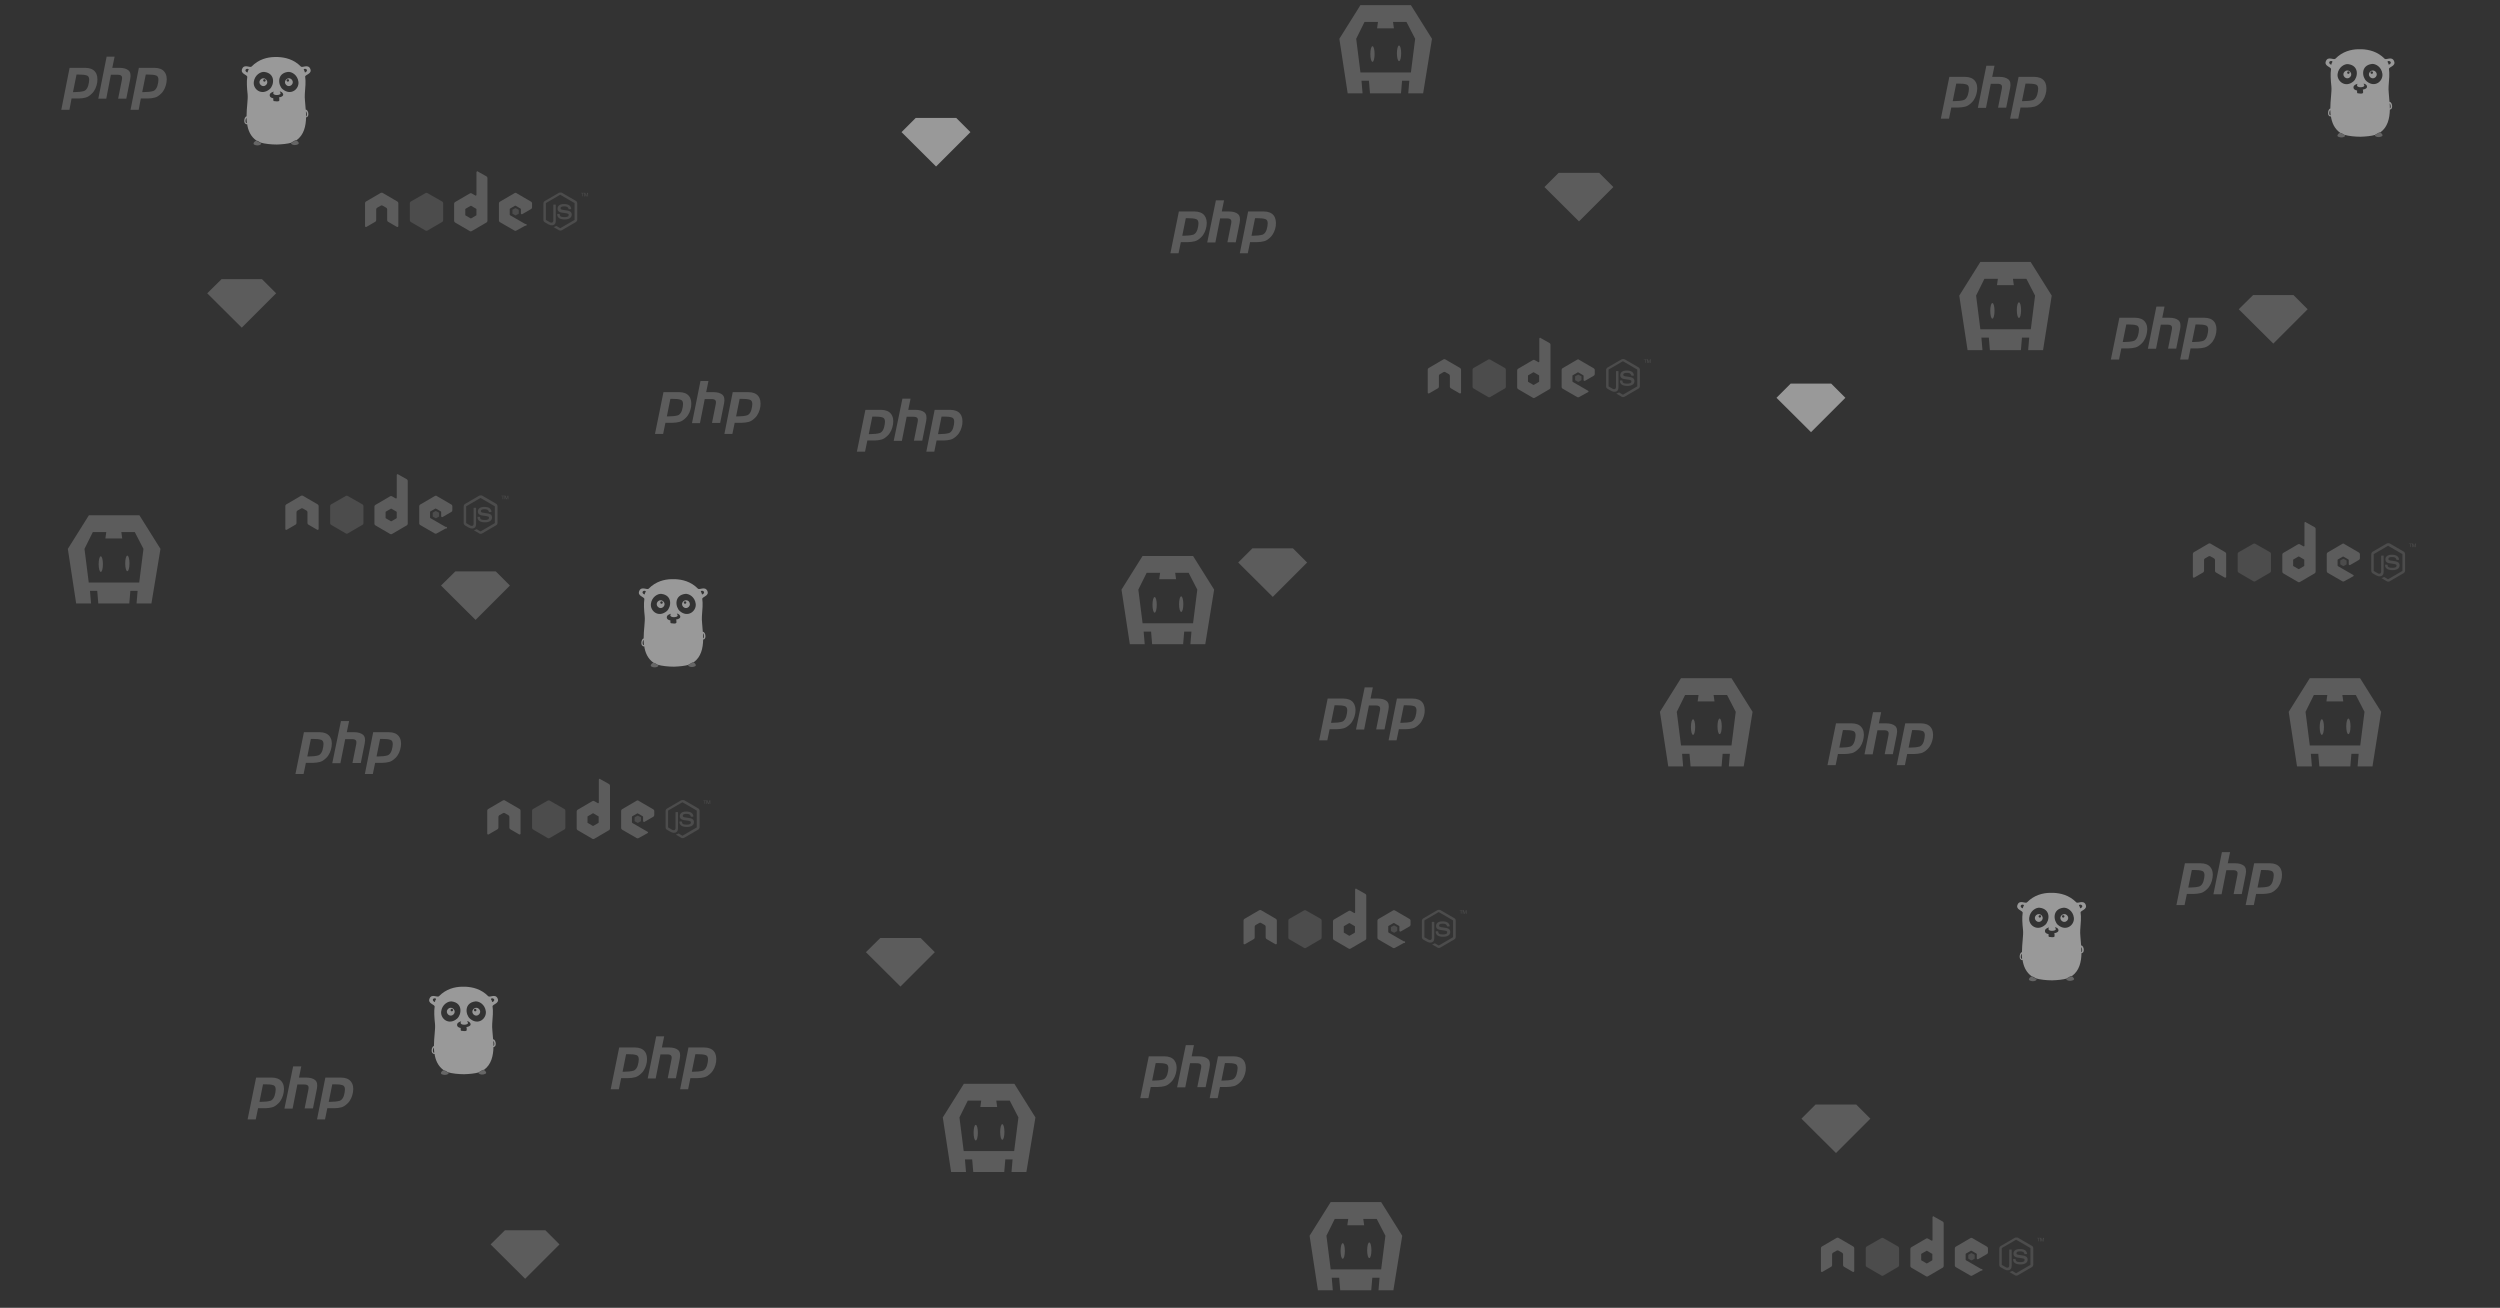 <?xml version="1.0" encoding="utf-8"?>
<!-- Generator: Adobe Illustrator 22.1.0, SVG Export Plug-In . SVG Version: 6.00 Build 0)  -->
<svg version="1.1" id="Layer_1" xmlns="http://www.w3.org/2000/svg" xmlns:xlink="http://www.w3.org/1999/xlink" x="0px" y="0px"
	 viewBox="0 0 1411.5 738.4" style="enable-background:new 0 0 1411.5 738.4;" xml:space="preserve">
<rect x="0" y="0" width="1411.5" height="738.4" fill="#333333" stroke="none"/>
<style type="text/css">
	.st0{opacity:0.5;}
	.st1{opacity:0.4;fill:#FFFFFF;enable-background:new    ;}
	.st2{opacity:0.4;}
	.st3{fill:#FFFFFF;}
	.st4{opacity:0.6;fill:#FFFFFF;enable-background:new    ;}
	.st5{opacity:0.5;fill:#FFFFFF;enable-background:new    ;}
	.st6{opacity:0.5;enable-background:new    ;}
	.st7{opacity:0.5;fill:#FFFFFF;}
</style>
<g>
	<g class="st0">
		<path class="st1" d="M39.3,38.3h8.8c2.6,0,4.5,0.8,5.6,2.2c1.2,1.5,1.5,3.5,1.2,6c-0.2,1.2-0.5,2.3-1,3.4c-0.5,1.1-1.2,2.2-2.1,3
			c-1.1,1.1-2.3,1.9-3.5,2.2s-2.5,0.5-3.9,0.5h-4L39.2,62h-4.6L39.3,38.3z M43.2,42.1l-2,9.9c0.1,0,0.3,0,0.4,0h0.5
			c2.1,0,3.9-0.2,5.3-0.6c1.4-0.5,2.4-2.1,2.8-4.8c0.4-2.3,0-3.6-1.2-4c-1.2-0.4-2.6-0.5-4.4-0.5c-0.3,0-0.5,0-0.8,0L43.2,42.1
			L43.2,42.1z M60.2,32h4.5l-1.3,6.3h4.1c2.2,0,3.9,0.5,5,1.4c1.1,0.9,1.5,2.5,1,5l-2.2,11h-4.6l2.1-10.5c0.2-1.1,0.2-1.9-0.2-2.3
			c-0.4-0.5-1.1-0.7-2.3-0.7l-3.7,0L60,55.7h-4.5L60.2,32z M78.4,38.3h8.8c2.6,0,4.5,0.8,5.6,2.2c1.2,1.5,1.6,3.5,1.2,6
			c-0.2,1.2-0.5,2.3-1,3.4c-0.5,1.1-1.2,2.2-2.1,3c-1.1,1.1-2.3,1.9-3.5,2.2s-2.6,0.5-3.9,0.5h-4L78.3,62h-4.6L78.4,38.3z
			 M82.3,42.1l-2,9.9c0.1,0,0.3,0,0.4,0h0.5c2.1,0,3.9-0.2,5.3-0.6c1.4-0.5,2.4-2.1,2.8-4.8c0.4-2.3,0-3.6-1.2-4
			c-1.2-0.4-2.6-0.5-4.4-0.5c-0.3,0-0.5,0-0.8,0L82.3,42.1L82.3,42.1z M488.6,231.4h8.8c2.6,0,4.5,0.8,5.6,2.2
			c1.2,1.5,1.6,3.5,1.2,6c-0.2,1.2-0.5,2.3-1,3.4c-0.5,1.1-1.2,2.2-2.1,3c-1.1,1.1-2.3,1.9-3.5,2.2s-2.5,0.5-3.9,0.5h-4l-1.3,6.3
			h-4.6L488.6,231.4z M492.5,235.2l-2,9.9c0.1,0,0.3,0,0.4,0h0.5c2.1,0,3.9-0.2,5.3-0.6c1.4-0.5,2.4-2.1,2.8-4.8
			c0.4-2.3,0-3.6-1.2-4c-1.2-0.4-2.6-0.5-4.4-0.5c-0.3,0-0.5,0-0.8,0L492.5,235.2L492.5,235.2z M509.5,225.1h4.6l-1.3,6.3h4.1
			c2.2,0,3.9,0.5,5,1.4c1.1,0.9,1.5,2.6,1,5l-2.2,11H516l2.1-10.5c0.2-1.1,0.2-1.9-0.2-2.3c-0.4-0.5-1.1-0.7-2.3-0.7l-3.7,0
			l-2.7,13.6h-4.6L509.5,225.1z M527.7,231.4h8.8c2.6,0,4.5,0.8,5.6,2.2c1.2,1.5,1.5,3.5,1.2,6c-0.2,1.2-0.5,2.3-1,3.4
			c-0.5,1.1-1.2,2.2-2.1,3c-1.1,1.1-2.3,1.9-3.5,2.2c-1.3,0.3-2.5,0.5-3.9,0.5h-4l-1.3,6.3H523L527.7,231.4z M531.6,235.2l-2,9.9
			c0.1,0,0.3,0,0.4,0h0.5c2.1,0,3.9-0.2,5.3-0.6c1.4-0.5,2.4-2.1,2.8-4.8c0.4-2.3,0-3.6-1.2-4c-1.2-0.4-2.6-0.5-4.4-0.5
			c-0.3,0-0.5,0-0.8,0L531.6,235.2L531.6,235.2z M171.6,413.4h8.8c2.6,0,4.5,0.8,5.6,2.2c1.2,1.5,1.6,3.5,1.2,6
			c-0.2,1.2-0.5,2.3-1,3.4c-0.5,1.1-1.2,2.2-2.1,3c-1.1,1.1-2.3,1.9-3.5,2.2s-2.6,0.5-3.9,0.5h-4l-1.3,6.3h-4.6L171.6,413.4z
			 M175.5,417.2l-2,9.9c0.1,0,0.3,0,0.4,0h0.5c2.1,0,3.9-0.2,5.3-0.6c1.4-0.5,2.4-2.1,2.8-4.8c0.4-2.3,0-3.6-1.2-4
			c-1.2-0.4-2.6-0.5-4.4-0.5c-0.3,0-0.5,0-0.8,0L175.5,417.2L175.5,417.2z M192.5,407.1h4.6l-1.3,6.3h4.1c2.2,0,3.9,0.5,5,1.4
			c1.1,0.9,1.5,2.5,1,5l-2.2,11H199l2.1-10.5c0.2-1.1,0.2-1.9-0.2-2.3c-0.4-0.5-1.1-0.7-2.3-0.7l-3.7,0l-2.7,13.6h-4.6L192.5,407.1z
			 M210.7,413.4h8.8c2.6,0,4.5,0.8,5.6,2.2c1.2,1.5,1.6,3.5,1.2,6c-0.2,1.2-0.5,2.3-1,3.4c-0.5,1.1-1.2,2.2-2.1,3
			c-1.1,1.1-2.3,1.9-3.5,2.2s-2.6,0.5-3.9,0.5h-4l-1.3,6.3H206L210.7,413.4z M214.6,417.2l-2,9.9c0.1,0,0.3,0,0.4,0h0.5
			c2.1,0,3.9-0.2,5.3-0.6c1.4-0.5,2.4-2.1,2.8-4.8c0.4-2.3,0-3.6-1.2-4c-1.2-0.4-2.6-0.5-4.4-0.5c-0.3,0-0.5,0-0.8,0L214.6,417.2
			L214.6,417.2z M349.6,591.4h8.8c2.6,0,4.5,0.8,5.6,2.2c1.2,1.5,1.5,3.5,1.2,6c-0.2,1.2-0.5,2.3-1,3.4c-0.5,1.1-1.2,2.2-2.1,3
			c-1.1,1.1-2.3,1.9-3.5,2.2s-2.5,0.5-3.9,0.5h-4l-1.3,6.3h-4.6L349.6,591.4z M353.5,595.2l-2,9.9c0.1,0,0.3,0,0.4,0h0.5
			c2.1,0,3.9-0.2,5.3-0.6c1.4-0.5,2.4-2.1,2.8-4.8c0.4-2.3,0-3.6-1.2-4c-1.2-0.4-2.6-0.5-4.4-0.5c-0.3,0-0.5,0-0.8,0L353.5,595.2
			L353.5,595.2z M370.5,585.1h4.5l-1.3,6.3h4.1c2.2,0,3.9,0.5,5,1.4c1.1,0.9,1.5,2.5,1,5l-2.2,11H377l2.1-10.5
			c0.2-1.1,0.2-1.9-0.2-2.3c-0.4-0.5-1.1-0.7-2.3-0.7l-3.7,0l-2.7,13.6h-4.5L370.5,585.1z M388.7,591.4h8.8c2.6,0,4.5,0.8,5.6,2.2
			c1.2,1.5,1.5,3.5,1.2,6c-0.2,1.2-0.5,2.3-1,3.4c-0.5,1.1-1.2,2.2-2.1,3c-1.1,1.1-2.3,1.9-3.5,2.2c-1.3,0.3-2.5,0.5-3.9,0.5h-4
			l-1.3,6.3H384L388.7,591.4z M392.6,595.2l-2,9.9c0.1,0,0.3,0,0.4,0h0.5c2.1,0,3.9-0.2,5.3-0.6c1.4-0.5,2.4-2.1,2.8-4.8
			c0.4-2.3,0-3.6-1.2-4c-1.2-0.4-2.6-0.5-4.4-0.5c-0.3,0-0.5,0-0.8,0L392.6,595.2L392.6,595.2z M749.6,394.4h8.8
			c2.6,0,4.5,0.8,5.6,2.2s1.6,3.5,1.2,6c-0.2,1.2-0.5,2.3-1,3.4c-0.5,1.1-1.2,2.2-2.1,3c-1.1,1.1-2.3,1.9-3.5,2.2s-2.5,0.5-3.9,0.5
			h-4l-1.3,6.3h-4.6L749.6,394.4z M753.5,398.2l-2,9.9c0.1,0,0.3,0,0.4,0h0.5c2.1,0,3.9-0.2,5.3-0.6c1.4-0.5,2.4-2.1,2.8-4.8
			c0.4-2.3,0-3.6-1.2-4c-1.2-0.4-2.6-0.5-4.4-0.5c-0.3,0-0.5,0-0.8,0L753.5,398.2L753.5,398.2z M770.5,388.1h4.6l-1.3,6.3h4.1
			c2.2,0,3.9,0.5,5,1.4c1.1,0.9,1.5,2.5,1,5l-2.2,11H777l2.1-10.5c0.2-1.1,0.2-1.9-0.2-2.3c-0.4-0.5-1.1-0.7-2.3-0.7l-3.7,0
			l-2.7,13.6h-4.6L770.5,388.1z M788.7,394.4h8.8c2.6,0,4.5,0.8,5.6,2.2s1.5,3.5,1.2,6c-0.2,1.2-0.5,2.3-1,3.4
			c-0.5,1.1-1.2,2.2-2.1,3c-1.1,1.1-2.3,1.9-3.5,2.2c-1.3,0.3-2.5,0.5-3.9,0.5h-4l-1.3,6.3H784L788.7,394.4z M792.6,398.2l-2,9.9
			c0.1,0,0.3,0,0.4,0h0.5c2.1,0,3.9-0.2,5.3-0.6c1.4-0.5,2.4-2.1,2.8-4.8c0.4-2.3,0-3.6-1.2-4c-1.2-0.4-2.6-0.5-4.4-0.5
			c-0.3,0-0.5,0-0.8,0L792.6,398.2L792.6,398.2z M665.6,119.4h8.8c2.6,0,4.5,0.8,5.6,2.2s1.6,3.5,1.2,6c-0.2,1.2-0.5,2.3-1,3.4
			c-0.5,1.1-1.2,2.2-2.1,3c-1.1,1.1-2.3,1.9-3.5,2.2s-2.5,0.5-3.9,0.5h-4l-1.3,6.3h-4.6L665.6,119.4z M669.5,123.2l-2,9.9
			c0.1,0,0.3,0,0.4,0h0.5c2.1,0,3.9-0.2,5.3-0.6c1.4-0.5,2.4-2.1,2.8-4.8c0.4-2.3,0-3.6-1.2-4c-1.2-0.4-2.6-0.5-4.4-0.5
			c-0.3,0-0.5,0-0.8,0L669.5,123.2L669.5,123.2z M686.5,113.1h4.6l-1.3,6.3h4.1c2.2,0,3.9,0.5,5,1.4c1.1,0.9,1.5,2.6,1,5l-2.2,11
			H693l2.1-10.5c0.2-1.1,0.2-1.9-0.2-2.3c-0.4-0.5-1.1-0.7-2.3-0.7l-3.7,0l-2.7,13.6h-4.6L686.5,113.1z M704.7,119.4h8.8
			c2.6,0,4.5,0.8,5.6,2.2s1.5,3.5,1.2,6c-0.2,1.2-0.5,2.3-1,3.4c-0.5,1.1-1.2,2.2-2.1,3c-1.1,1.1-2.3,1.9-3.5,2.2
			c-1.3,0.3-2.5,0.5-3.9,0.5h-4l-1.3,6.3H700L704.7,119.4z M708.6,123.2l-2,9.9c0.1,0,0.3,0,0.4,0h0.5c2.1,0,3.9-0.2,5.3-0.6
			c1.4-0.5,2.4-2.1,2.8-4.8c0.4-2.3,0-3.6-1.2-4c-1.2-0.4-2.6-0.5-4.4-0.5c-0.3,0-0.5,0-0.8,0L708.6,123.2L708.6,123.2z
			 M1036.6,408.4h8.8c2.6,0,4.5,0.8,5.6,2.2c1.2,1.5,1.6,3.5,1.2,6c-0.2,1.2-0.5,2.3-1,3.4c-0.5,1.1-1.2,2.2-2.1,3
			c-1.1,1.1-2.3,1.9-3.5,2.2s-2.6,0.5-3.9,0.5h-4l-1.3,6.3h-4.6L1036.6,408.4z M1040.5,412.2l-2,9.9c0.1,0,0.3,0,0.4,0h0.5
			c2.1,0,3.9-0.2,5.3-0.6c1.4-0.5,2.4-2.1,2.8-4.8c0.4-2.3,0-3.6-1.2-4c-1.2-0.4-2.6-0.5-4.4-0.5c-0.3,0-0.5,0-0.8,0L1040.5,412.2
			L1040.5,412.2z M1057.5,402.1h4.6l-1.3,6.3h4.1c2.2,0,3.9,0.5,5,1.4c1.1,0.9,1.5,2.5,1,5l-2.2,11h-4.6l2.1-10.5
			c0.2-1.1,0.2-1.9-0.2-2.3c-0.4-0.5-1.1-0.7-2.3-0.7l-3.7,0l-2.7,13.6h-4.6L1057.5,402.1z M1075.7,408.4h8.8c2.6,0,4.5,0.8,5.6,2.2
			c1.2,1.5,1.5,3.5,1.2,6c-0.2,1.2-0.5,2.3-1,3.4c-0.5,1.1-1.2,2.2-2.1,3c-1.1,1.1-2.3,1.9-3.5,2.2c-1.3,0.3-2.6,0.5-3.9,0.5h-4
			l-1.3,6.3h-4.6L1075.7,408.4z M1079.6,412.2l-2,9.9c0.1,0,0.3,0,0.4,0h0.5c2.1,0,3.9-0.2,5.3-0.6c1.4-0.5,2.4-2.1,2.8-4.8
			c0.4-2.3,0-3.6-1.2-4c-1.2-0.4-2.6-0.5-4.4-0.5c-0.3,0-0.5,0-0.8,0L1079.6,412.2L1079.6,412.2z M648.6,596.4h8.8
			c2.6,0,4.5,0.8,5.6,2.2s1.6,3.5,1.2,6c-0.2,1.2-0.5,2.3-1,3.4c-0.5,1.1-1.2,2.2-2.1,3c-1.1,1.1-2.3,1.9-3.5,2.2s-2.5,0.5-3.9,0.5
			h-4l-1.3,6.3h-4.6L648.6,596.4z M652.5,600.2l-2,9.9c0.1,0,0.3,0,0.4,0h0.5c2.1,0,3.9-0.2,5.3-0.6c1.4-0.5,2.4-2.1,2.8-4.8
			c0.4-2.3,0-3.6-1.2-4c-1.2-0.4-2.6-0.5-4.4-0.5c-0.3,0-0.5,0-0.8,0L652.5,600.2L652.5,600.2z M669.5,590.1h4.6l-1.3,6.3h4.1
			c2.2,0,3.9,0.5,5,1.4c1.1,0.9,1.5,2.5,1,5l-2.2,11H676l2.1-10.5c0.2-1.1,0.2-1.9-0.2-2.3c-0.4-0.5-1.1-0.7-2.3-0.7l-3.7,0
			l-2.7,13.6h-4.6L669.5,590.1z M687.7,596.4h8.8c2.6,0,4.5,0.8,5.6,2.2s1.5,3.5,1.2,6c-0.2,1.2-0.5,2.3-1,3.4
			c-0.5,1.1-1.2,2.2-2.1,3c-1.1,1.1-2.3,1.9-3.5,2.2c-1.3,0.3-2.5,0.5-3.9,0.5h-4l-1.3,6.3H683L687.7,596.4z M691.6,600.2l-2,9.9
			c0.1,0,0.3,0,0.4,0h0.5c2.1,0,3.9-0.2,5.3-0.6c1.4-0.5,2.4-2.1,2.8-4.8c0.4-2.3,0-3.6-1.2-4c-1.2-0.4-2.6-0.5-4.4-0.5
			c-0.3,0-0.5,0-0.8,0L691.6,600.2L691.6,600.2z M1196.6,179.4h8.8c2.6,0,4.5,0.8,5.6,2.2c1.2,1.5,1.6,3.5,1.2,6
			c-0.2,1.2-0.5,2.3-1,3.4c-0.5,1.1-1.2,2.2-2.1,3c-1.1,1.1-2.3,1.9-3.5,2.2s-2.6,0.5-3.9,0.5h-4l-1.3,6.3h-4.6L1196.6,179.4z
			 M1200.5,183.2l-2,9.9c0.1,0,0.3,0,0.4,0h0.5c2.1,0,3.9-0.2,5.3-0.6c1.4-0.5,2.4-2.1,2.8-4.8c0.4-2.3,0-3.6-1.2-4
			c-1.2-0.4-2.6-0.5-4.4-0.5c-0.3,0-0.5,0-0.8,0L1200.5,183.2L1200.5,183.2z M1217.5,173.1h4.6l-1.3,6.3h4.1c2.2,0,3.9,0.5,5,1.4
			c1.1,0.9,1.5,2.6,1,5l-2.2,11h-4.6l2.1-10.5c0.2-1.1,0.2-1.9-0.2-2.3c-0.4-0.5-1.1-0.7-2.3-0.7l-3.7,0l-2.7,13.6h-4.6
			L1217.5,173.1z M1235.7,179.4h8.8c2.6,0,4.5,0.8,5.6,2.2c1.2,1.5,1.5,3.5,1.2,6c-0.2,1.2-0.5,2.3-1,3.4c-0.5,1.1-1.2,2.2-2.1,3
			c-1.1,1.1-2.3,1.9-3.5,2.2c-1.3,0.3-2.6,0.5-3.9,0.5h-4l-1.3,6.3h-4.6L1235.7,179.4z M1239.6,183.2l-2,9.9c0.1,0,0.3,0,0.4,0h0.5
			c2.1,0,3.9-0.2,5.3-0.6c1.4-0.5,2.4-2.1,2.8-4.8c0.4-2.3,0-3.6-1.2-4c-1.2-0.4-2.6-0.5-4.4-0.5c-0.3,0-0.5,0-0.8,0L1239.6,183.2
			L1239.6,183.2z M1100.6,43.4h8.8c2.6,0,4.5,0.8,5.6,2.2c1.2,1.5,1.6,3.5,1.2,6c-0.2,1.2-0.5,2.3-1,3.4c-0.5,1.1-1.2,2.2-2.1,3
			c-1.1,1.1-2.3,1.9-3.5,2.2s-2.6,0.5-3.9,0.5h-4l-1.3,6.3h-4.6L1100.6,43.4z M1104.5,47.2l-2,9.9c0.1,0,0.3,0,0.4,0h0.5
			c2.1,0,3.9-0.2,5.3-0.6c1.4-0.5,2.4-2.1,2.8-4.8c0.4-2.3,0-3.6-1.2-4c-1.2-0.4-2.6-0.5-4.4-0.5c-0.3,0-0.5,0-0.8,0L1104.5,47.2
			L1104.5,47.2z M1121.5,37.1h4.6l-1.3,6.3h4.1c2.2,0,3.9,0.5,5,1.4c1.1,0.9,1.5,2.5,1,5l-2.2,11h-4.6l2.1-10.5
			c0.2-1.1,0.2-1.9-0.2-2.3c-0.4-0.5-1.1-0.7-2.3-0.7l-3.7,0l-2.7,13.6h-4.6L1121.5,37.1z M1139.7,43.4h8.8c2.6,0,4.5,0.8,5.6,2.2
			c1.2,1.5,1.5,3.5,1.2,6c-0.2,1.2-0.5,2.3-1,3.4c-0.5,1.1-1.2,2.2-2.1,3c-1.1,1.1-2.3,1.9-3.5,2.2c-1.3,0.3-2.6,0.5-3.9,0.5h-4
			l-1.3,6.3h-4.6L1139.7,43.4z M1143.6,47.2l-2,9.9c0.1,0,0.3,0,0.4,0h0.5c2.1,0,3.9-0.2,5.3-0.6c1.4-0.5,2.4-2.1,2.8-4.8
			c0.4-2.3,0-3.6-1.2-4c-1.2-0.4-2.6-0.5-4.4-0.5c-0.3,0-0.5,0-0.8,0L1143.6,47.2L1143.6,47.2z M1233.6,487.4h8.8
			c2.6,0,4.5,0.8,5.6,2.2c1.2,1.5,1.6,3.5,1.2,6c-0.2,1.2-0.5,2.3-1,3.4c-0.5,1.1-1.2,2.2-2.1,3c-1.1,1.1-2.3,1.9-3.5,2.2
			s-2.6,0.5-3.9,0.5h-4l-1.3,6.3h-4.6L1233.6,487.4z M1237.5,491.2l-2,9.9c0.1,0,0.3,0,0.4,0h0.5c2.1,0,3.9-0.2,5.3-0.6
			c1.4-0.5,2.4-2.1,2.8-4.8c0.4-2.3,0-3.6-1.2-4c-1.2-0.4-2.6-0.5-4.4-0.5c-0.3,0-0.5,0-0.8,0L1237.5,491.2L1237.5,491.2z
			 M1254.5,481.1h4.6l-1.3,6.3h4.1c2.2,0,3.9,0.5,5,1.4c1.1,0.9,1.5,2.5,1,5l-2.2,11h-4.6l2.1-10.5c0.2-1.1,0.2-1.9-0.2-2.3
			c-0.4-0.5-1.1-0.7-2.3-0.7l-3.7,0l-2.7,13.6h-4.6L1254.5,481.1z M1272.7,487.4h8.8c2.6,0,4.5,0.8,5.6,2.2c1.2,1.5,1.5,3.5,1.2,6
			c-0.2,1.2-0.5,2.3-1,3.4c-0.5,1.1-1.2,2.2-2.1,3c-1.1,1.1-2.3,1.9-3.5,2.2c-1.3,0.3-2.6,0.5-3.9,0.5h-4l-1.3,6.3h-4.6
			L1272.7,487.4z M1276.6,491.2l-2,9.9c0.1,0,0.3,0,0.4,0h0.5c2.1,0,3.9-0.2,5.3-0.6c1.4-0.5,2.4-2.1,2.8-4.8c0.4-2.3,0-3.6-1.2-4
			c-1.2-0.4-2.6-0.5-4.4-0.5c-0.3,0-0.5,0-0.8,0L1276.6,491.2L1276.6,491.2z M374.6,221.4h8.8c2.6,0,4.5,0.8,5.6,2.2
			c1.2,1.5,1.5,3.5,1.2,6c-0.2,1.2-0.5,2.3-1,3.4c-0.5,1.1-1.2,2.2-2.1,3c-1.1,1.1-2.3,1.9-3.5,2.2s-2.5,0.5-3.9,0.5h-4l-1.3,6.3
			h-4.6L374.6,221.4z M378.5,225.2l-2,9.9c0.1,0,0.3,0,0.4,0h0.5c2.1,0,3.9-0.2,5.3-0.6c1.4-0.5,2.4-2.1,2.8-4.8
			c0.4-2.3,0-3.6-1.2-4c-1.2-0.4-2.6-0.5-4.4-0.5c-0.3,0-0.5,0-0.8,0L378.5,225.2L378.5,225.2z M395.5,215.1h4.5l-1.3,6.3h4.1
			c2.2,0,3.9,0.5,5,1.4c1.1,0.9,1.5,2.6,1,5l-2.2,11H402l2.1-10.5c0.2-1.1,0.2-1.9-0.2-2.3c-0.4-0.5-1.1-0.7-2.3-0.7l-3.7,0
			l-2.7,13.6h-4.5L395.5,215.1z M413.7,221.4h8.8c2.6,0,4.5,0.8,5.6,2.2c1.2,1.5,1.5,3.5,1.2,6c-0.2,1.2-0.5,2.3-1,3.4
			c-0.5,1.1-1.2,2.2-2.1,3c-1.1,1.1-2.3,1.9-3.5,2.2c-1.3,0.3-2.5,0.5-3.9,0.5h-4l-1.3,6.3H409L413.7,221.4z M417.6,225.2l-2,9.9
			c0.1,0,0.3,0,0.4,0h0.5c2.1,0,3.9-0.2,5.3-0.6c1.4-0.5,2.4-2.1,2.8-4.8c0.4-2.3,0-3.6-1.2-4c-1.2-0.4-2.6-0.5-4.4-0.5
			c-0.3,0-0.5,0-0.8,0L417.6,225.2L417.6,225.2z M144.6,608.4h8.8c2.6,0,4.5,0.8,5.6,2.2c1.2,1.5,1.6,3.5,1.2,6
			c-0.2,1.2-0.5,2.3-1,3.4c-0.5,1.1-1.2,2.2-2.1,3c-1.1,1.1-2.3,1.9-3.5,2.2s-2.6,0.5-3.9,0.5h-4l-1.3,6.3h-4.6L144.6,608.4z
			 M148.5,612.2l-2,9.9c0.1,0,0.3,0,0.4,0h0.5c2.1,0,3.9-0.2,5.3-0.6c1.4-0.5,2.4-2.1,2.8-4.8c0.4-2.3,0-3.6-1.2-4
			c-1.2-0.4-2.6-0.5-4.4-0.5c-0.3,0-0.5,0-0.8,0L148.5,612.2L148.5,612.2z M165.5,602.1h4.6l-1.3,6.3h4.1c2.2,0,3.9,0.5,5,1.4
			c1.1,0.9,1.5,2.5,1,5l-2.2,11H172l2.1-10.5c0.2-1.1,0.2-1.9-0.2-2.3c-0.4-0.5-1.1-0.7-2.3-0.7l-3.7,0l-2.7,13.6h-4.6L165.5,602.1z
			 M183.7,608.4h8.8c2.6,0,4.5,0.8,5.6,2.2c1.2,1.5,1.6,3.5,1.2,6c-0.2,1.2-0.5,2.3-1,3.4c-0.5,1.1-1.2,2.2-2.1,3
			c-1.1,1.1-2.3,1.9-3.5,2.2s-2.6,0.5-3.9,0.5h-4l-1.3,6.3H179L183.7,608.4z M187.6,612.2l-2,9.9c0.1,0,0.3,0,0.4,0h0.5
			c2.1,0,3.9-0.2,5.3-0.6c1.4-0.5,2.4-2.1,2.8-4.8c0.4-2.3,0-3.6-1.2-4c-1.2-0.4-2.6-0.5-4.4-0.5c-0.3,0-0.5,0-0.8,0L187.6,612.2
			L187.6,612.2z"/>
		<g class="st2">
			<path class="st3" d="M224.6,267.7c-0.1,0-0.2,0-0.3,0.1c-0.2,0.1-0.3,0.3-0.3,0.4v12.9c0,0.1-0.1,0.2-0.2,0.3
				c-0.1,0.1-0.2,0.1-0.4,0l-2.1-1.2c-0.3-0.2-0.7-0.2-1,0l-8.4,4.9c-0.3,0.2-0.5,0.5-0.5,0.9v9.7c0,0.4,0.2,0.7,0.5,0.9l8.4,4.9
				c0.3,0.2,0.7,0.2,1,0l8.4-4.9c0.3-0.2,0.5-0.5,0.5-0.9v-24.2c0-0.4-0.2-0.7-0.5-0.9l-5-2.8C224.8,267.7,224.7,267.7,224.6,267.7
				L224.6,267.7z M170.5,279.8c-0.2,0-0.3,0-0.5,0.1l-8.4,4.9c-0.3,0.2-0.5,0.5-0.5,0.9l0,13c0,0.2,0.1,0.4,0.3,0.4
				c0.2,0.1,0.4,0.1,0.5,0l5-2.9c0.3-0.2,0.5-0.5,0.5-0.9v-6.1c0-0.4,0.2-0.7,0.5-0.9l2.1-1.2c0.3-0.2,0.7-0.2,1,0l2.1,1.2
				c0.3,0.2,0.5,0.5,0.5,0.9v6.1c0,0.4,0.2,0.7,0.5,0.9l5,2.9c0.2,0.1,0.4,0.1,0.5,0c0.2-0.1,0.3-0.3,0.3-0.4l0-13
				c0-0.4-0.2-0.7-0.5-0.9l-8.4-4.9C170.9,279.8,170.8,279.8,170.5,279.8L170.5,279.8L170.5,279.8z M246.1,279.9
				c-0.2,0-0.3,0-0.5,0.1l-8.4,4.9c-0.3,0.2-0.5,0.5-0.5,0.9v9.7c0,0.4,0.2,0.7,0.5,0.9l8.3,4.8c0.3,0.2,0.7,0.2,1,0l5.1-2.8
				c0.2,0.1,0.5,0.1,0.7-0.2s0.1-0.5-0.2-0.7c-0.1-0.1-0.3-0.1-0.5,0l-8.5-4.9c-0.2-0.1-0.3-0.3-0.3-0.5v-3c0-0.2,0.1-0.3,0.3-0.4
				l2.6-1.5c0.2-0.1,0.3-0.1,0.5,0l2.6,1.5c0.2,0.1,0.3,0.3,0.3,0.4v2.4c0,0.2,0.1,0.3,0.3,0.4c0.2,0.1,0.3,0.1,0.5,0l5-2.9
				c0.3-0.2,0.5-0.5,0.5-0.9v-2.3c0-0.4-0.2-0.7-0.5-0.9l-8.4-4.9C246.5,279.9,246.3,279.9,246.1,279.9L246.1,279.9z M220.9,287.2
				c0,0,0.1,0,0.1,0l2.9,1.7c0.1,0,0.1,0.1,0.1,0.2v3.3c0,0.1-0.1,0.2-0.1,0.2l-2.9,1.7c-0.1,0-0.2,0-0.3,0l-2.9-1.7
				c-0.1,0-0.1-0.1-0.1-0.2v-3.3c0-0.1,0.1-0.2,0.1-0.2l2.9-1.7C220.9,287.2,220.9,287.2,220.9,287.2z"/>
			<path class="st4" d="M271.3,279.7c-0.3,0-0.6,0.1-0.8,0.2l-7.9,4.6c-0.5,0.3-0.8,0.9-0.8,1.5v9.2c0,0.6,0.3,1.2,0.8,1.5l2.1,1.2
				c1,0.5,1.4,0.5,1.8,0.5c1.5,0,2.3-0.9,2.3-2.5v-9c0-0.1-0.1-0.2-0.2-0.2h-1c-0.1,0-0.2,0.1-0.2,0.2v9c0,0.7-0.7,1.4-1.9,0.8
				l-2.2-1.3c-0.1,0-0.1-0.1-0.1-0.2v-9.2c0-0.1,0.1-0.2,0.1-0.2l7.9-4.6c0.1,0,0.2,0,0.2,0l7.9,4.6c0.1,0,0.1,0.1,0.1,0.2v9.2
				c0,0.1,0,0.2-0.1,0.2l-7.9,4.6c-0.1,0-0.2,0-0.2,0l-2-1.2c-0.1,0-0.1,0-0.2,0c-0.6,0.3-0.7,0.4-1.2,0.5c-0.1,0-0.3,0.1,0.1,0.3
				l2.7,1.6c0.3,0.1,0.5,0.2,0.8,0.2c0.3,0,0.6-0.1,0.8-0.2l7.9-4.6c0.5-0.3,0.8-0.9,0.8-1.5v-9.2c0-0.6-0.3-1.2-0.8-1.5l-7.9-4.6
				C271.9,279.7,271.6,279.7,271.3,279.7z M195.8,279.9c-0.2,0-0.4,0-0.5,0.1l-8.4,4.8c-0.3,0.2-0.5,0.5-0.5,0.9v9.7
				c0,0.4,0.2,0.7,0.5,0.9l8.4,4.9c0.3,0.2,0.7,0.2,1,0l8.4-4.9c0.3-0.2,0.5-0.5,0.5-0.9v-9.7c0-0.4-0.2-0.7-0.5-0.9l-8.4-4.8
				C196.1,279.9,196,279.9,195.8,279.9z M283.1,279.9v0.2h0.7v1.7h0.3v-1.7h0.7v-0.2L283.1,279.9z M284.9,279.9v2h0.3v-1.2
				c0,0,0-0.1,0-0.2c0-0.1,0-0.2,0-0.2v-0.1l0.6,1.7h0.3l0.6-1.7c0,0.1,0,0.2,0,0.3v1.4h0.3v-2h-0.4l-0.6,1.7l-0.6-1.7L284.9,279.9z
				 M273.4,286.2c-2.3,0-3.6,1-3.6,2.6c0,1.7,1.3,2.2,3.5,2.4c2.6,0.3,2.8,0.6,2.8,1.1c0,0.9-0.7,1.3-2.4,1.3
				c-2.1,0-2.6-0.5-2.7-1.6c0-0.1-0.1-0.2-0.2-0.2h-1c-0.1,0-0.2,0.1-0.2,0.2c0,1.3,0.7,2.9,4.2,2.9c2.5,0,4-1,4-2.7
				c0-1.7-1.2-2.2-3.6-2.5c-2.5-0.3-2.7-0.5-2.7-1.1c0-0.5,0.2-1.1,2-1.1c1.6,0,2.2,0.4,2.5,1.4c0,0.1,0.1,0.2,0.2,0.2h1
				c0.1,0,0.1,0,0.2-0.1c0,0,0.1-0.1,0.1-0.2C277.2,287.1,276,286.2,273.4,286.2z M246.1,288.5c0,0-0.1,0-0.1,0l-1.6,0.9
				c-0.1,0-0.1,0.1-0.1,0.2v1.9c0,0.1,0,0.1,0.1,0.2l1.6,0.9c0.1,0,0.1,0,0.2,0l1.6-0.9c0.1,0,0.1-0.1,0.1-0.2v-1.9
				c0-0.1,0-0.1-0.1-0.2L246.1,288.5C246.1,288.5,246.1,288.5,246.1,288.5z"/>
		</g>
		<g class="st2">
			<path class="st3" d="M765.6,501.7c-0.3,0-0.5,0.2-0.5,0.5v12.9c0,0.2-0.1,0.3-0.3,0.4c-0.1,0-0.1,0-0.2,0l-2.1-1.2
				c-0.3-0.2-0.7-0.2-1,0l-8.4,4.9c-0.3,0.2-0.5,0.5-0.5,0.9v9.7c0,0.4,0.2,0.7,0.5,0.9l8.4,4.9c0.3,0.2,0.7,0.2,1,0l8.4-4.9
				c0.3-0.2,0.5-0.5,0.5-0.9v-24.2c0-0.4-0.2-0.7-0.5-0.9l-5-2.8C765.8,501.7,765.7,501.7,765.6,501.7L765.6,501.7z M711.5,513.8
				c-0.2,0-0.3,0-0.5,0.1l-8.4,4.9c-0.3,0.2-0.5,0.5-0.5,0.9l0,13c0,0.2,0.1,0.3,0.3,0.4c0.2,0.1,0.4,0.1,0.5,0l5-2.9
				c0.3-0.2,0.5-0.5,0.5-0.9v-6.1c0-0.4,0.2-0.7,0.5-0.9l2.1-1.2c0.3-0.2,0.7-0.2,1,0l2.1,1.2c0.3,0.2,0.5,0.5,0.5,0.9v6.1
				c0,0.4,0.2,0.7,0.5,0.9l5,2.9c0.2,0.1,0.3,0.1,0.5,0c0.2-0.1,0.3-0.3,0.3-0.4l0-13c0-0.4-0.2-0.7-0.5-0.9l-8.4-4.9
				c-0.1-0.1-0.3-0.1-0.5-0.1L711.5,513.8L711.5,513.8z M787.1,513.9c-0.2,0-0.3,0-0.5,0.1l-8.4,4.9c-0.3,0.2-0.5,0.5-0.5,0.9v9.7
				c0,0.4,0.2,0.7,0.5,0.9l8.3,4.8c0.3,0.2,0.7,0.2,1,0l5.1-2.8c0.2,0.1,0.5,0,0.7-0.2c0.1-0.2,0-0.5-0.2-0.7
				c-0.1-0.1-0.3-0.1-0.5,0l-8.5-4.9c-0.2-0.1-0.3-0.3-0.3-0.5v-3c0-0.2,0.1-0.4,0.3-0.4l2.6-1.5c0.2-0.1,0.3-0.1,0.5,0l2.6,1.5
				c0.2,0.1,0.3,0.3,0.3,0.4v2.4c0,0.2,0.1,0.3,0.3,0.4c0.2,0.1,0.3,0.1,0.5,0l5-2.9c0.3-0.2,0.5-0.5,0.5-0.9v-2.3
				c0-0.4-0.2-0.7-0.5-0.9l-8.4-4.9C787.5,514,787.3,513.9,787.1,513.9L787.1,513.9z M761.9,521.2c0,0,0.1,0,0.1,0l2.9,1.7
				c0.1,0,0.1,0.1,0.1,0.2v3.3c0,0.1-0.1,0.2-0.1,0.2l-2.9,1.7c-0.1,0-0.2,0-0.3,0l-2.9-1.7c-0.1,0-0.1-0.1-0.1-0.2v-3.3
				c0-0.1,0.1-0.2,0.1-0.2l2.9-1.7C761.9,521.2,761.9,521.2,761.9,521.2z"/>
			<path class="st4" d="M812.3,513.7c-0.3,0-0.6,0.1-0.8,0.2l-7.9,4.6c-0.5,0.3-0.8,0.9-0.8,1.4v9.2c0,0.6,0.3,1.2,0.8,1.4l2.1,1.2
				c1,0.5,1.4,0.5,1.8,0.5c1.5,0,2.3-0.9,2.3-2.5v-9c0-0.1-0.1-0.2-0.2-0.2h-1c-0.1,0-0.2,0.1-0.2,0.2v9c0,0.7-0.7,1.4-1.9,0.8
				l-2.2-1.3c-0.1,0-0.1-0.1-0.1-0.2v-9.2c0-0.1,0.1-0.2,0.1-0.2l7.9-4.6c0.1,0,0.2,0,0.2,0l7.9,4.6c0.1,0,0.1,0.1,0.1,0.2v9.2
				c0,0.1,0,0.2-0.1,0.2l-7.9,4.6c-0.1,0-0.2,0-0.2,0l-2-1.2c-0.1,0-0.1,0-0.2,0c-0.6,0.3-0.7,0.4-1.2,0.5c-0.1,0-0.3,0.1,0.1,0.3
				l2.7,1.6c0.3,0.1,0.5,0.2,0.8,0.2c0.3,0,0.6-0.1,0.8-0.2l7.9-4.6c0.5-0.3,0.8-0.9,0.8-1.4v-9.2c0-0.6-0.3-1.2-0.8-1.4l-7.9-4.6
				C812.9,513.7,812.6,513.7,812.3,513.7L812.3,513.7z M736.8,513.9c-0.2,0-0.4,0-0.5,0.1l-8.4,4.8c-0.3,0.2-0.5,0.5-0.5,0.9v9.7
				c0,0.4,0.2,0.7,0.5,0.9l8.4,4.9c0.3,0.2,0.7,0.2,1,0l8.4-4.9c0.3-0.2,0.5-0.5,0.5-0.9v-9.7c0-0.4-0.2-0.7-0.5-0.9l-8.4-4.8
				C737.1,513.9,737,513.9,736.8,513.9z M824.1,513.9v0.2h0.7v1.7h0.3v-1.7h0.7v-0.2L824.1,513.9L824.1,513.9z M825.9,513.9v2h0.3
				v-1.2c0,0,0-0.1,0-0.2c0-0.1,0-0.2,0-0.2v-0.1l0.6,1.7h0.3l0.6-1.7c0,0.1,0,0.2,0,0.3c0,0.1,0,0.2,0,0.2v1.2h0.3v-2h-0.4
				l-0.6,1.7l-0.6-1.7L825.9,513.9L825.9,513.9z M814.4,520.2c-2.3,0-3.6,1-3.6,2.6c0,1.7,1.3,2.2,3.5,2.4c2.6,0.3,2.8,0.6,2.8,1.1
				c0,0.9-0.7,1.3-2.4,1.3c-2.1,0-2.6-0.5-2.7-1.6c0-0.1-0.1-0.2-0.2-0.2h-1c-0.1,0-0.2,0.1-0.2,0.2c0,1.3,0.7,2.9,4.2,2.9
				c2.5,0,4-1,4-2.7c0-1.7-1.2-2.2-3.6-2.5c-2.5-0.3-2.7-0.5-2.7-1.1c0-0.5,0.2-1.1,2-1.1c1.6,0,2.2,0.4,2.5,1.4
				c0,0.1,0.1,0.2,0.2,0.2h1c0.1,0,0.1,0,0.2-0.1c0,0,0.1-0.1,0.1-0.2C818.2,521.1,817,520.2,814.4,520.2L814.4,520.2z M787.1,522.5
				c0,0-0.1,0-0.1,0l-1.6,0.9c-0.1,0-0.1,0.1-0.1,0.2v1.9c0,0.1,0,0.1,0.1,0.2l1.6,0.9c0.1,0,0.1,0,0.2,0l1.6-0.9
				c0.1,0,0.1-0.1,0.1-0.2v-1.9c0-0.1,0-0.1-0.1-0.2L787.1,522.5C787.1,522.5,787.1,522.5,787.1,522.5L787.1,522.5z"/>
		</g>
		<g class="st2">
			<path class="st3" d="M869.6,190.7c-0.3,0-0.5,0.2-0.5,0.5v12.9c0,0.2-0.1,0.3-0.3,0.4c-0.1,0-0.1,0-0.2,0l-2.1-1.2
				c-0.3-0.2-0.7-0.2-1,0l-8.4,4.9c-0.3,0.2-0.5,0.5-0.5,0.9v9.7c0,0.4,0.2,0.7,0.5,0.9l8.4,4.9c0.3,0.2,0.7,0.2,1,0l8.4-4.9
				c0.3-0.2,0.5-0.5,0.5-0.9v-24.2c0-0.4-0.2-0.7-0.5-0.9l-5-2.8C869.8,190.7,869.7,190.7,869.6,190.7L869.6,190.7z M815.5,202.8
				c-0.2,0-0.3,0-0.5,0.1l-8.4,4.9c-0.3,0.2-0.5,0.5-0.5,0.9l0,13c0,0.2,0.1,0.3,0.3,0.4c0.2,0.1,0.4,0.1,0.5,0l5-2.9
				c0.3-0.2,0.5-0.5,0.5-0.9v-6.1c0-0.4,0.2-0.7,0.5-0.9l2.1-1.2c0.2-0.1,0.3-0.1,0.5-0.1c0.2,0,0.4,0,0.5,0.1l2.1,1.2
				c0.3,0.2,0.5,0.5,0.5,0.9v6.1c0,0.4,0.2,0.7,0.5,0.9l5,2.9c0.2,0.1,0.3,0.1,0.5,0c0.2-0.1,0.3-0.3,0.3-0.4l0-13
				c0-0.4-0.2-0.7-0.5-0.9l-8.4-4.9c-0.1-0.1-0.3-0.1-0.5-0.1L815.5,202.8L815.5,202.8z M891.1,202.9c-0.2,0-0.3,0-0.5,0.1l-8.4,4.9
				c-0.3,0.2-0.5,0.5-0.5,0.9v9.7c0,0.4,0.2,0.7,0.5,0.9l8.3,4.8c0.3,0.2,0.7,0.2,1,0l5.1-2.8c0.2-0.1,0.3-0.3,0.3-0.4
				c0-0.2-0.1-0.3-0.3-0.4l-8.5-4.9c-0.2-0.1-0.3-0.3-0.3-0.5v-3c0-0.2,0.1-0.4,0.3-0.4l2.6-1.5c0.2-0.1,0.4-0.1,0.5,0l2.6,1.5
				c0.2,0.1,0.3,0.3,0.3,0.4v2.4c0,0.2,0.1,0.3,0.3,0.4c0.2,0.1,0.3,0.1,0.5,0l5-2.9c0.3-0.2,0.5-0.5,0.5-0.9v-2.3
				c0-0.4-0.2-0.7-0.5-0.9l-8.4-4.9C891.5,203,891.3,202.9,891.1,202.9L891.1,202.9z M865.9,210.2c0,0,0.1,0,0.1,0l2.9,1.7
				c0.1,0,0.1,0.1,0.1,0.2v3.3c0,0.1-0.1,0.2-0.1,0.2l-2.9,1.7c-0.1,0-0.2,0-0.3,0l-2.9-1.7c-0.1,0-0.1-0.1-0.1-0.2v-3.3
				c0-0.1,0.1-0.2,0.1-0.2l2.9-1.7C865.9,210.2,865.9,210.2,865.9,210.2L865.9,210.2z"/>
			<path class="st4" d="M916.3,202.7c-0.3,0-0.6,0.1-0.8,0.2l-7.9,4.6c-0.5,0.3-0.8,0.9-0.8,1.4v9.2c0,0.6,0.3,1.2,0.8,1.4l2.1,1.2
				c1,0.5,1.4,0.5,1.8,0.5c1.5,0,2.3-0.9,2.3-2.5v-9c0-0.1-0.1-0.2-0.2-0.2h-1c-0.1,0-0.2,0.1-0.2,0.2v9c0,0.7-0.7,1.4-1.9,0.8
				l-2.2-1.3c-0.1,0-0.1-0.1-0.1-0.2v-9.2c0-0.1,0.1-0.2,0.1-0.2l7.9-4.6c0.1,0,0.2,0,0.2,0l7.9,4.6c0.1,0,0.1,0.1,0.1,0.2v9.2
				c0,0.1,0,0.2-0.1,0.2l-7.9,4.6c-0.1,0-0.2,0-0.2,0l-2-1.2c-0.1,0-0.1,0-0.2,0c-0.6,0.3-0.7,0.4-1.2,0.5c-0.1,0-0.3,0.1,0.1,0.3
				l2.7,1.6c0.3,0.1,0.5,0.2,0.8,0.2c0.3,0,0.6-0.1,0.8-0.2l7.9-4.6c0.5-0.3,0.8-0.9,0.8-1.4v-9.2c0-0.6-0.3-1.1-0.8-1.4l-7.9-4.6
				C916.9,202.7,916.6,202.7,916.3,202.7L916.3,202.7z M840.8,202.9c-0.2,0-0.4,0-0.5,0.1l-8.4,4.8c-0.3,0.2-0.5,0.5-0.5,0.9v9.7
				c0,0.4,0.2,0.7,0.5,0.9l8.4,4.9c0.3,0.2,0.7,0.2,1,0l8.4-4.9c0.3-0.2,0.5-0.5,0.5-0.9v-9.7c0-0.4-0.2-0.7-0.5-0.9l-8.4-4.8
				C841.1,202.9,841,202.9,840.8,202.9z M928.1,202.9v0.2h0.7v1.7h0.3v-1.7h0.7v-0.2L928.1,202.9L928.1,202.9z M929.9,202.9v2h0.3
				v-1.2c0,0,0-0.1,0-0.2c0-0.1,0-0.2,0-0.2v-0.1l0.6,1.7h0.3l0.6-1.7c0,0.1,0,0.2,0,0.3c0,0.1,0,0.2,0,0.2v1.2h0.3v-2h-0.4
				l-0.6,1.7l-0.6-1.7L929.9,202.9z M918.4,209.2c-2.3,0-3.6,1-3.6,2.6c0,1.7,1.3,2.2,3.5,2.4c2.6,0.3,2.8,0.6,2.8,1.1
				c0,0.9-0.7,1.3-2.4,1.3c-2.1,0-2.6-0.5-2.7-1.6c0-0.1-0.1-0.2-0.2-0.2h-1c-0.1,0-0.2,0.1-0.2,0.2c0,1.3,0.7,2.9,4.2,2.9
				c2.5,0,4-1,4-2.7c0-1.7-1.2-2.2-3.6-2.5c-2.5-0.3-2.7-0.5-2.7-1.1c0-0.5,0.2-1.1,2-1.1c1.6,0,2.2,0.4,2.5,1.4
				c0,0.1,0.1,0.2,0.2,0.2h1c0.1,0,0.1,0,0.2-0.1c0-0.1,0.1-0.1,0.1-0.2C922.2,210.1,921,209.2,918.4,209.2L918.4,209.2z
				 M891.1,211.5c0,0-0.1,0-0.1,0l-1.6,0.9c-0.1,0-0.1,0.1-0.1,0.2v1.9c0,0.1,0,0.1,0.1,0.2l1.6,0.9c0.1,0,0.1,0,0.2,0l1.6-0.9
				c0.1,0,0.1-0.1,0.1-0.2v-1.9c0-0.1,0-0.1-0.1-0.2L891.1,211.5C891.1,211.5,891.1,211.5,891.1,211.5L891.1,211.5z"/>
		</g>
		<g class="st2">
			<path class="st3" d="M269.6,96.7c-0.1,0-0.2,0-0.3,0.1c-0.2,0.1-0.3,0.3-0.3,0.4v12.9c0,0.1-0.1,0.2-0.2,0.3
				c-0.1,0.1-0.2,0.1-0.4,0l-2.1-1.2c-0.3-0.2-0.7-0.2-1,0l-8.4,4.9c-0.3,0.2-0.5,0.5-0.5,0.9v9.7c0,0.4,0.2,0.7,0.5,0.9l8.4,4.9
				c0.3,0.2,0.7,0.2,1,0l8.4-4.9c0.3-0.2,0.5-0.5,0.5-0.9v-24.2c0-0.4-0.2-0.7-0.5-0.9l-5-2.8C269.8,96.7,269.7,96.7,269.6,96.7
				L269.6,96.7z M215.5,108.8c-0.2,0-0.3,0-0.5,0.1l-8.4,4.9c-0.3,0.2-0.5,0.5-0.5,0.9l0,13c0,0.2,0.1,0.4,0.3,0.4
				c0.2,0.1,0.4,0.1,0.5,0l5-2.9c0.3-0.2,0.5-0.5,0.5-0.9v-6.1c0-0.4,0.2-0.7,0.5-0.9l2.1-1.2c0.3-0.2,0.7-0.2,1,0l2.1,1.2
				c0.3,0.2,0.5,0.5,0.5,0.9v6.1c0,0.4,0.2,0.7,0.5,0.9l5,2.9c0.2,0.1,0.4,0.1,0.5,0c0.2-0.1,0.3-0.3,0.3-0.4l0-13
				c0-0.4-0.2-0.7-0.5-0.9l-8.4-4.9C215.9,108.8,215.8,108.8,215.5,108.8L215.5,108.8L215.5,108.8z M291.1,108.9
				c-0.2,0-0.3,0-0.5,0.1l-8.4,4.9c-0.3,0.2-0.5,0.5-0.5,0.9v9.7c0,0.4,0.2,0.7,0.5,0.9l8.3,4.8c0.3,0.2,0.7,0.2,1,0l5.1-2.8
				c0.2,0.1,0.5,0.1,0.7-0.2c0.1-0.2,0.1-0.5-0.2-0.7c-0.1-0.1-0.3-0.1-0.5,0l-8.5-4.9c-0.2-0.1-0.3-0.3-0.3-0.5v-3
				c0-0.2,0.1-0.3,0.3-0.4l2.6-1.5c0.2-0.1,0.3-0.1,0.5,0l2.6,1.5c0.2,0.1,0.3,0.3,0.3,0.4v2.4c0,0.2,0.1,0.3,0.3,0.4
				c0.2,0.1,0.3,0.1,0.5,0l5-2.9c0.3-0.2,0.5-0.5,0.5-0.9v-2.3c0-0.4-0.2-0.7-0.5-0.9l-8.4-4.9C291.5,108.9,291.3,108.9,291.1,108.9
				z M265.9,116.2c0,0,0.1,0,0.1,0l2.9,1.7c0.1,0,0.1,0.1,0.1,0.2v3.3c0,0.1-0.1,0.2-0.1,0.2l-2.9,1.7c-0.1,0-0.2,0-0.3,0l-2.9-1.7
				c-0.1,0-0.1-0.1-0.1-0.2v-3.3c0-0.1,0.1-0.2,0.1-0.2l2.9-1.7C265.9,116.2,265.9,116.2,265.9,116.2z"/>
			<path class="st4" d="M316.3,108.7c-0.3,0-0.6,0.1-0.8,0.2l-7.9,4.6c-0.5,0.3-0.8,0.9-0.8,1.4v9.2c0,0.6,0.3,1.2,0.8,1.4l2.1,1.2
				c1,0.5,1.4,0.5,1.8,0.5c1.5,0,2.3-0.9,2.3-2.5v-9c0-0.1-0.1-0.2-0.2-0.2h-1c-0.1,0-0.2,0.1-0.2,0.2v9c0,0.7-0.7,1.4-1.9,0.8
				l-2.2-1.3c-0.1,0-0.1-0.1-0.1-0.2v-9.2c0-0.1,0.1-0.2,0.1-0.2l7.9-4.6c0.1,0,0.2,0,0.2,0l7.9,4.6c0.1,0,0.1,0.1,0.1,0.2v9.2
				c0,0.1,0,0.2-0.1,0.2l-7.9,4.6c-0.1,0-0.2,0-0.2,0l-2-1.2c-0.1,0-0.1,0-0.2,0c-0.6,0.3-0.7,0.4-1.2,0.5c-0.1,0-0.3,0.1,0.1,0.3
				l2.7,1.6c0.3,0.1,0.5,0.2,0.8,0.2c0.3,0,0.6-0.1,0.8-0.2l7.9-4.6c0.5-0.3,0.8-0.9,0.8-1.4v-9.2c0-0.6-0.3-1.2-0.8-1.4l-7.9-4.6
				C316.9,108.7,316.6,108.7,316.3,108.7z M240.8,108.9c-0.2,0-0.4,0-0.5,0.1l-8.4,4.8c-0.3,0.2-0.5,0.5-0.5,0.9v9.7
				c0,0.4,0.2,0.7,0.5,0.9l8.4,4.9c0.3,0.2,0.7,0.2,1,0l8.4-4.9c0.3-0.2,0.5-0.5,0.5-0.9v-9.7c0-0.4-0.2-0.7-0.5-0.9l-8.4-4.8
				C241.1,108.9,241,108.9,240.8,108.9z M328.1,108.9v0.2h0.7v1.7h0.3v-1.7h0.7v-0.2L328.1,108.9L328.1,108.9z M329.9,108.9v2h0.3
				v-1.2c0,0,0-0.1,0-0.2c0-0.1,0-0.2,0-0.2v-0.1l0.6,1.7h0.3l0.6-1.7c0,0.1,0,0.2,0,0.3v1.4h0.3v-2h-0.4l-0.6,1.7l-0.6-1.7
				L329.9,108.9z M318.4,115.2c-2.3,0-3.6,1-3.6,2.6c0,1.7,1.3,2.2,3.5,2.4c2.6,0.3,2.8,0.6,2.8,1.1c0,0.9-0.7,1.3-2.4,1.3
				c-2.1,0-2.6-0.5-2.7-1.6c0-0.1-0.1-0.2-0.2-0.2h-1c-0.1,0-0.2,0.1-0.2,0.2c0,1.3,0.7,2.9,4.2,2.9c2.5,0,4-1,4-2.7
				c0-1.7-1.2-2.2-3.6-2.5c-2.5-0.3-2.7-0.5-2.7-1.1c0-0.5,0.2-1.1,2-1.1c1.6,0,2.2,0.4,2.5,1.4c0,0.1,0.1,0.2,0.2,0.2h1
				c0.1,0,0.1,0,0.2-0.1c0-0.1,0.1-0.1,0.1-0.2C322.2,116.1,321,115.2,318.4,115.2z M291.1,117.5c0,0-0.1,0-0.1,0l-1.6,0.9
				c-0.1,0-0.1,0.1-0.1,0.2v1.9c0,0.1,0,0.1,0.1,0.2l1.6,0.9c0.1,0,0.1,0,0.2,0l1.6-0.9c0.1,0,0.1-0.1,0.1-0.2v-1.9
				c0-0.1,0-0.1-0.1-0.2L291.1,117.5C291.1,117.5,291.1,117.5,291.1,117.5L291.1,117.5z"/>
		</g>
		<g class="st2">
			<path class="st3" d="M1091.6,686.7c-0.3,0-0.5,0.2-0.5,0.5v12.9c0,0.2-0.1,0.3-0.3,0.4c-0.1,0-0.1,0-0.2,0l-2.1-1.2
				c-0.3-0.2-0.7-0.2-1,0l-8.4,4.9c-0.3,0.2-0.5,0.5-0.5,0.9v9.7c0,0.4,0.2,0.7,0.5,0.9l8.4,4.9c0.3,0.2,0.7,0.2,1,0l8.4-4.9
				c0.3-0.2,0.5-0.5,0.5-0.9v-24.2c0-0.4-0.2-0.7-0.5-0.9l-5-2.8C1091.8,686.7,1091.7,686.7,1091.6,686.7L1091.6,686.7z
				 M1037.5,698.8c-0.2,0-0.3,0-0.5,0.1l-8.4,4.9c-0.3,0.2-0.5,0.5-0.5,0.9l0,13c0,0.2,0.1,0.3,0.3,0.4c0.2,0.1,0.4,0.1,0.5,0l5-2.9
				c0.3-0.2,0.5-0.5,0.5-0.9v-6.1c0-0.4,0.2-0.7,0.5-0.9l2.1-1.2c0.3-0.2,0.7-0.2,1,0l2.1,1.2c0.3,0.2,0.5,0.5,0.5,0.9v6.1
				c0,0.4,0.2,0.7,0.5,0.9l5,2.9c0.2,0.1,0.3,0.1,0.5,0c0.2-0.1,0.3-0.3,0.3-0.4l0-13c0-0.4-0.2-0.7-0.5-0.9l-8.4-4.9
				c-0.1-0.1-0.3-0.1-0.5-0.1L1037.5,698.8L1037.5,698.8z M1113.1,698.9c-0.2,0-0.3,0-0.5,0.1l-8.4,4.9c-0.3,0.2-0.5,0.5-0.5,0.9
				v9.7c0,0.4,0.2,0.7,0.5,0.9l8.3,4.8c0.3,0.2,0.7,0.2,1,0l5.1-2.8c0.2,0.1,0.5,0,0.7-0.2c0.1-0.2,0-0.5-0.2-0.7
				c-0.1-0.1-0.3-0.1-0.5,0l-8.5-4.9c-0.2-0.1-0.3-0.3-0.3-0.5v-3c0-0.2,0.1-0.4,0.3-0.4l2.6-1.5c0.2-0.1,0.3-0.1,0.5,0l2.6,1.5
				c0.2,0.1,0.3,0.3,0.3,0.4v2.4c0,0.2,0.1,0.3,0.3,0.4c0.2,0.1,0.3,0.1,0.5,0l5-2.9c0.3-0.2,0.5-0.5,0.5-0.9v-2.3
				c0-0.4-0.2-0.7-0.5-0.9l-8.4-4.9C1113.5,699,1113.3,698.9,1113.1,698.9L1113.1,698.9z M1087.9,706.2c0,0,0.1,0,0.1,0l2.9,1.7
				c0.1,0,0.1,0.1,0.1,0.2v3.3c0,0.1-0.1,0.2-0.1,0.2l-2.9,1.7c-0.1,0-0.2,0-0.3,0l-2.9-1.7c-0.1,0-0.1-0.1-0.1-0.2v-3.3
				c0-0.1,0.1-0.2,0.1-0.2l2.9-1.7C1087.9,706.2,1087.9,706.2,1087.9,706.2z"/>
			<path class="st4" d="M1138.3,698.7c-0.3,0-0.6,0.1-0.8,0.2l-7.9,4.6c-0.5,0.3-0.8,0.9-0.8,1.4v9.2c0,0.6,0.3,1.2,0.8,1.4l2.1,1.2
				c1,0.5,1.4,0.5,1.8,0.5c1.5,0,2.3-0.9,2.3-2.5v-9c0-0.1-0.1-0.2-0.2-0.2h-1c-0.1,0-0.2,0.1-0.2,0.2v9c0,0.7-0.7,1.4-1.9,0.8
				l-2.2-1.3c-0.1,0-0.1-0.1-0.1-0.2v-9.2c0-0.1,0.1-0.2,0.1-0.2l7.9-4.6c0.1,0,0.2,0,0.2,0l7.9,4.6c0.1,0,0.1,0.1,0.1,0.2v9.2
				c0,0.1,0,0.2-0.1,0.2l-7.9,4.6c-0.1,0-0.2,0-0.2,0l-2-1.2c-0.1,0-0.1,0-0.2,0c-0.6,0.3-0.7,0.4-1.2,0.5c-0.1,0-0.3,0.1,0.1,0.3
				l2.7,1.6c0.5,0.3,1.1,0.3,1.7,0l7.9-4.6c0.5-0.3,0.8-0.9,0.8-1.4v-9.2c0-0.6-0.3-1.2-0.8-1.4l-7.9-4.6
				C1138.9,698.7,1138.6,698.7,1138.3,698.7L1138.3,698.7z M1062.8,698.9c-0.2,0-0.4,0-0.5,0.1l-8.4,4.8c-0.3,0.2-0.5,0.5-0.5,0.9
				v9.7c0,0.4,0.2,0.7,0.5,0.9l8.4,4.9c0.3,0.2,0.7,0.2,1,0l8.4-4.9c0.3-0.2,0.5-0.5,0.5-0.9v-9.7c0-0.4-0.2-0.7-0.5-0.9l-8.4-4.8
				C1063.1,698.9,1063,698.9,1062.8,698.9z M1150.1,698.9v0.2h0.7v1.7h0.3v-1.7h0.7v-0.2L1150.1,698.9L1150.1,698.9z M1151.9,698.9
				v2h0.3v-1.2c0,0,0-0.1,0-0.2c0-0.1,0-0.2,0-0.2v-0.1l0.6,1.7h0.3l0.6-1.7c0,0.1,0,0.2,0,0.3s0,0.2,0,0.2v1.2h0.3v-2h-0.4
				l-0.6,1.7l-0.6-1.7L1151.9,698.9L1151.9,698.9z M1140.4,705.2c-2.3,0-3.6,1-3.6,2.6c0,1.7,1.3,2.2,3.5,2.4
				c2.6,0.3,2.8,0.6,2.8,1.1c0,0.9-0.7,1.3-2.4,1.3c-2.1,0-2.6-0.5-2.7-1.6c0-0.1-0.1-0.2-0.2-0.2h-1c-0.1,0-0.2,0.1-0.2,0.2
				c0,1.3,0.7,2.9,4.2,2.9c2.5,0,4-1,4-2.7c0-1.7-1.2-2.2-3.6-2.5c-2.5-0.3-2.7-0.5-2.7-1.1c0-0.5,0.2-1.1,2-1.1
				c1.6,0,2.2,0.4,2.5,1.4c0,0.1,0.1,0.2,0.2,0.2h1c0.1,0,0.1,0,0.2-0.1c0,0,0.1-0.1,0.1-0.2C1144.2,706.1,1143,705.2,1140.4,705.2
				L1140.4,705.2z M1113.1,707.5c0,0-0.1,0-0.1,0l-1.6,0.9c-0.1,0-0.1,0.1-0.1,0.2v1.9c0,0.1,0,0.1,0.1,0.2l1.6,0.9
				c0.1,0,0.1,0,0.2,0l1.6-0.9c0.1,0,0.1-0.1,0.1-0.2v-1.9c0-0.1,0-0.1-0.1-0.2L1113.1,707.5
				C1113.1,707.5,1113.1,707.5,1113.1,707.5L1113.1,707.5z"/>
		</g>
		<g class="st2">
			<path class="st3" d="M1301.6,294.7c-0.3,0-0.5,0.2-0.5,0.5v12.9c0,0.2-0.1,0.3-0.3,0.4c-0.1,0-0.1,0-0.2,0l-2.1-1.2
				c-0.3-0.2-0.7-0.2-1,0l-8.4,4.9c-0.3,0.2-0.5,0.5-0.5,0.9v9.7c0,0.4,0.2,0.7,0.5,0.9l8.4,4.9c0.3,0.2,0.7,0.2,1,0l8.4-4.9
				c0.3-0.2,0.5-0.5,0.5-0.9v-24.2c0-0.4-0.2-0.7-0.5-0.9l-5-2.8C1301.8,294.7,1301.7,294.7,1301.6,294.7z M1247.5,306.8
				c-0.2,0-0.3,0-0.5,0.1l-8.4,4.9c-0.3,0.2-0.5,0.5-0.5,0.9l0,13c0,0.2,0.1,0.4,0.3,0.4c0.2,0.1,0.4,0.1,0.5,0l5-2.9
				c0.3-0.2,0.5-0.5,0.5-0.9v-6.1c0-0.4,0.2-0.7,0.5-0.9l2.1-1.2c0.2-0.1,0.3-0.1,0.5-0.1c0.2,0,0.4,0,0.5,0.1l2.1,1.2
				c0.3,0.2,0.5,0.5,0.5,0.9v6.1c0,0.4,0.2,0.7,0.5,0.9l5,2.9c0.2,0.1,0.3,0.1,0.5,0c0.2-0.1,0.3-0.3,0.3-0.4l0-13
				c0-0.4-0.2-0.7-0.5-0.9l-8.4-4.9c-0.1-0.1-0.3-0.1-0.5-0.1L1247.5,306.8L1247.5,306.8z M1323.1,306.9c-0.2,0-0.3,0-0.5,0.1
				l-8.4,4.9c-0.3,0.2-0.5,0.5-0.5,0.9v9.7c0,0.4,0.2,0.7,0.5,0.9l8.3,4.8c0.3,0.2,0.7,0.2,1,0l5.1-2.8c0.2-0.1,0.3-0.3,0.3-0.4
				c0-0.2-0.1-0.3-0.3-0.4l-8.5-4.9c-0.2-0.1-0.3-0.3-0.3-0.5v-3c0-0.2,0.1-0.4,0.3-0.4l2.6-1.5c0.2-0.1,0.4-0.1,0.5,0l2.6,1.5
				c0.2,0.1,0.3,0.3,0.3,0.4v2.4c0,0.2,0.1,0.3,0.3,0.4c0.2,0.1,0.3,0.1,0.5,0l5-2.9c0.3-0.2,0.5-0.5,0.5-0.9v-2.3
				c0-0.4-0.2-0.7-0.5-0.9l-8.4-4.9C1323.5,307,1323.3,306.9,1323.1,306.9L1323.1,306.9z M1297.9,314.2c0,0,0.1,0,0.1,0l2.9,1.7
				c0.1,0,0.1,0.1,0.1,0.2v3.3c0,0.1-0.1,0.2-0.1,0.2l-2.9,1.7c-0.1,0-0.2,0-0.3,0l-2.9-1.7c-0.1,0-0.1-0.1-0.1-0.2v-3.3
				c0-0.1,0.1-0.2,0.1-0.2l2.9-1.7C1297.9,314.2,1297.9,314.2,1297.9,314.2z"/>
			<path class="st4" d="M1348.3,306.7c-0.3,0-0.6,0.1-0.8,0.2l-7.9,4.6c-0.5,0.3-0.8,0.9-0.8,1.5v9.2c0,0.6,0.3,1.2,0.8,1.5l2.1,1.2
				c1,0.5,1.4,0.5,1.8,0.5c1.5,0,2.3-0.9,2.3-2.5v-9c0-0.1-0.1-0.2-0.2-0.2h-1c-0.1,0-0.2,0.1-0.2,0.2v9c0,0.7-0.7,1.4-1.9,0.8
				l-2.2-1.3c-0.1,0-0.1-0.1-0.1-0.2v-9.2c0-0.1,0.1-0.2,0.1-0.2l7.9-4.6c0.1,0,0.2,0,0.2,0l7.9,4.6c0.1,0,0.1,0.1,0.1,0.2v9.2
				c0,0.1,0,0.2-0.1,0.2l-7.9,4.6c-0.1,0-0.2,0-0.2,0l-2-1.2c-0.1,0-0.1,0-0.2,0c-0.6,0.3-0.7,0.4-1.2,0.5c-0.1,0-0.3,0.1,0.1,0.3
				l2.7,1.6c0.3,0.1,0.5,0.2,0.8,0.2c0.3,0,0.6-0.1,0.8-0.2l7.9-4.6c0.5-0.3,0.8-0.9,0.8-1.5v-9.2c0-0.6-0.3-1.2-0.8-1.5l-7.9-4.6
				C1348.9,306.7,1348.6,306.7,1348.3,306.7L1348.3,306.7z M1272.8,306.9c-0.2,0-0.4,0-0.5,0.1l-8.4,4.8c-0.3,0.2-0.5,0.5-0.5,0.9
				v9.7c0,0.4,0.2,0.7,0.5,0.9l8.4,4.9c0.3,0.2,0.7,0.2,1,0l8.4-4.9c0.3-0.2,0.5-0.5,0.5-0.9v-9.7c0-0.4-0.2-0.7-0.5-0.9l-8.4-4.8
				C1273.1,306.9,1273,306.9,1272.8,306.9z M1360.1,306.9v0.2h0.7v1.7h0.3v-1.7h0.7v-0.2L1360.1,306.9z M1361.9,306.9v2h0.3v-1.2
				c0,0,0-0.1,0-0.2c0-0.1,0-0.2,0-0.2v-0.1l0.6,1.7h0.3l0.6-1.7c0,0.1,0,0.2,0,0.3c0,0.1,0,0.2,0,0.2v1.2h0.3v-2h-0.4l-0.6,1.7
				l-0.6-1.7L1361.9,306.9z M1350.4,313.2c-2.3,0-3.6,1-3.6,2.6c0,1.7,1.3,2.2,3.5,2.4c2.6,0.3,2.8,0.6,2.8,1.1
				c0,0.9-0.7,1.3-2.4,1.3c-2.1,0-2.6-0.5-2.7-1.6c0-0.1-0.1-0.2-0.2-0.2h-1c-0.1,0-0.2,0.1-0.2,0.2c0,1.3,0.7,2.9,4.2,2.9
				c2.5,0,4-1,4-2.7c0-1.7-1.2-2.2-3.6-2.5c-2.5-0.3-2.7-0.5-2.7-1.1c0-0.5,0.2-1.1,2-1.1c1.6,0,2.2,0.4,2.5,1.4
				c0,0.1,0.1,0.2,0.2,0.2h1c0.1,0,0.1,0,0.2-0.1c0,0,0.1-0.1,0.1-0.2C1354.2,314.1,1353,313.2,1350.4,313.2L1350.4,313.2z
				 M1323.1,315.5c0,0-0.1,0-0.1,0l-1.6,0.9c-0.1,0-0.1,0.1-0.1,0.2v1.9c0,0.1,0,0.1,0.1,0.2l1.6,0.9c0.1,0,0.1,0,0.2,0l1.6-0.9
				c0.1,0,0.1-0.1,0.1-0.2v-1.9c0-0.1,0-0.1-0.1-0.2L1323.1,315.5C1323.1,315.5,1323.1,315.5,1323.1,315.5L1323.1,315.5z"/>
		</g>
		<g class="st2">
			<path class="st3" d="M338.6,439.7c-0.3,0-0.5,0.2-0.5,0.5v12.9c0,0.2-0.1,0.3-0.3,0.4c-0.1,0-0.1,0-0.2,0l-2.1-1.2
				c-0.3-0.2-0.7-0.2-1,0l-8.4,4.9c-0.3,0.2-0.5,0.5-0.5,0.9v9.7c0,0.4,0.2,0.7,0.5,0.9l8.4,4.9c0.3,0.2,0.7,0.2,1,0l8.4-4.9
				c0.3-0.2,0.5-0.5,0.5-0.9v-24.2c0-0.4-0.2-0.7-0.5-0.9l-5-2.8C338.8,439.7,338.7,439.7,338.6,439.7z M284.5,451.8
				c-0.2,0-0.3,0-0.5,0.1l-8.4,4.9c-0.3,0.2-0.5,0.5-0.5,0.9l0,13c0,0.2,0.1,0.4,0.3,0.4c0.2,0.1,0.4,0.1,0.5,0l5-2.9
				c0.3-0.2,0.5-0.5,0.5-0.9v-6.1c0-0.4,0.2-0.7,0.5-0.9l2.1-1.2c0.3-0.2,0.7-0.2,1,0l2.1,1.2c0.3,0.2,0.5,0.5,0.5,0.9v6.1
				c0,0.4,0.2,0.7,0.5,0.9l5,2.9c0.2,0.1,0.4,0.1,0.5,0c0.2-0.1,0.3-0.3,0.3-0.4l0-13c0-0.4-0.2-0.7-0.5-0.9l-8.4-4.9
				C284.9,451.8,284.8,451.8,284.5,451.8L284.5,451.8L284.5,451.8z M360.1,451.9c-0.2,0-0.3,0-0.5,0.1l-8.4,4.9
				c-0.3,0.2-0.5,0.5-0.5,0.9v9.7c0,0.4,0.2,0.7,0.5,0.9l8.3,4.8c0.3,0.2,0.7,0.2,1,0l5.1-2.8c0.2-0.1,0.3-0.3,0.3-0.4
				c0-0.2-0.1-0.3-0.3-0.4l-8.5-4.9c-0.2-0.1-0.3-0.3-0.3-0.5v-3c0-0.2,0.1-0.3,0.3-0.4l2.6-1.5c0.2-0.1,0.3-0.1,0.5,0l2.6,1.5
				c0.2,0.1,0.3,0.3,0.3,0.4v2.4c0,0.2,0.1,0.3,0.3,0.4c0.2,0.1,0.4,0.1,0.5,0l5-2.9c0.3-0.2,0.5-0.5,0.5-0.9v-2.3
				c0-0.4-0.2-0.7-0.5-0.9l-8.4-4.9C360.5,452,360.3,451.9,360.1,451.9L360.1,451.9z M334.9,459.2c0,0,0.1,0,0.1,0l2.9,1.7
				c0.1,0,0.1,0.1,0.1,0.2v3.3c0,0.1-0.1,0.2-0.1,0.2l-2.9,1.7c-0.1,0-0.2,0-0.3,0l-2.9-1.7c-0.1,0-0.1-0.1-0.1-0.2v-3.3
				c0-0.1,0.1-0.2,0.1-0.2l2.9-1.7C334.9,459.2,334.9,459.2,334.9,459.2z"/>
			<path class="st4" d="M385.3,451.7c-0.3,0-0.6,0.1-0.8,0.2l-7.9,4.6c-0.5,0.3-0.8,0.9-0.8,1.4v9.2c0,0.6,0.3,1.2,0.8,1.4l2.1,1.2
				c1,0.5,1.4,0.5,1.8,0.5c1.5,0,2.3-0.9,2.3-2.5v-9c0-0.1-0.1-0.2-0.2-0.2h-1c-0.1,0-0.2,0.1-0.2,0.2v9c0,0.7-0.7,1.4-1.9,0.8
				l-2.2-1.3c-0.1,0-0.1-0.1-0.1-0.2v-9.2c0-0.1,0.1-0.2,0.1-0.2l7.9-4.6c0.1,0,0.2,0,0.2,0l7.9,4.6c0.1,0,0.1,0.1,0.1,0.2v9.2
				c0,0.1,0,0.2-0.1,0.2l-7.9,4.6c-0.1,0-0.2,0-0.2,0l-2-1.2c-0.1,0-0.1,0-0.2,0c-0.6,0.3-0.7,0.4-1.2,0.5c-0.1,0-0.3,0.1,0.1,0.3
				l2.7,1.6c0.5,0.3,1.1,0.3,1.7,0l7.9-4.6c0.5-0.3,0.8-0.9,0.8-1.4v-9.2c0-0.6-0.3-1.2-0.8-1.4l-7.9-4.6
				C385.9,451.7,385.6,451.7,385.3,451.7L385.3,451.7z M309.8,451.9c-0.2,0-0.4,0-0.5,0.1l-8.4,4.8c-0.3,0.2-0.5,0.5-0.5,0.9v9.7
				c0,0.4,0.2,0.7,0.5,0.9l8.4,4.9c0.3,0.2,0.7,0.2,1,0l8.4-4.9c0.3-0.2,0.5-0.5,0.5-0.9v-9.7c0-0.4-0.2-0.7-0.5-0.9l-8.4-4.8
				C310.1,451.9,310,451.9,309.8,451.9L309.8,451.9z M397.1,451.9v0.2h0.7v1.7h0.3v-1.7h0.7v-0.2L397.1,451.9L397.1,451.9z
				 M398.9,451.9v2h0.3v-1.2c0,0,0-0.1,0-0.2c0-0.1,0-0.2,0-0.2v-0.1l0.6,1.7h0.3l0.6-1.7c0,0.1,0,0.2,0,0.3v1.4h0.3v-2h-0.4
				l-0.6,1.7l-0.6-1.7L398.9,451.9L398.9,451.9z M387.4,458.2c-2.3,0-3.6,1-3.6,2.6c0,1.7,1.3,2.2,3.5,2.4c2.6,0.3,2.8,0.6,2.8,1.1
				c0,0.9-0.7,1.3-2.4,1.3c-2.1,0-2.6-0.5-2.7-1.6c0-0.1-0.1-0.2-0.2-0.2h-1c-0.1,0-0.2,0.1-0.2,0.2c0,1.3,0.7,2.9,4.2,2.9
				c2.5,0,4-1,4-2.7c0-1.7-1.2-2.2-3.6-2.5c-2.5-0.3-2.7-0.5-2.7-1.1c0-0.5,0.2-1.1,2-1.1c1.6,0,2.2,0.4,2.5,1.4
				c0,0.1,0.1,0.2,0.2,0.2h1c0.1,0,0.1,0,0.2-0.1c0,0,0.1-0.1,0.1-0.2C391.2,459.1,390,458.2,387.4,458.2L387.4,458.2z M360.1,460.5
				c0,0-0.1,0-0.1,0l-1.6,0.9c-0.1,0-0.1,0.1-0.1,0.2v1.9c0,0.1,0,0.1,0.1,0.2l1.6,0.9c0.1,0,0.1,0,0.2,0l1.6-0.9
				c0.1,0,0.1-0.1,0.1-0.2v-1.9c0-0.1,0-0.1-0.1-0.2L360.1,460.5C360.1,460.5,360.1,460.5,360.1,460.5L360.1,460.5z"/>
		</g>
		<path class="st1" d="M85.5,340.7h-8.4l0.6-7.1h-4.1l-0.6,7.1H55.5l-0.6-7.1h-4.1l0.6,7.1h-8.4l-4.7-30.8l11.9-19h28.5l11.9,19
			L85.5,340.7z M76.1,300.4h-7.6l0.5,3.6h-9.5l0.5-3.6h-7.6l-4.7,9.5l2.4,19h28.5l2.4-19L76.1,300.4z M71.9,322.5
			c-0.7,0-1.2-2-1.2-4.4c0-2.4,0.5-4.4,1.2-4.4c0.7,0,1.2,2,1.2,4.4S72.6,322.5,71.9,322.5z M56.9,322.9c-0.7,0-1.2-2-1.2-4.4
			c0-2.4,0.5-4.4,1.2-4.4c0.7,0,1.2,2,1.2,4.4C58.1,320.9,57.6,322.9,56.9,322.9z M803.5,52.7h-8.4l0.6-7.1h-4.1l-0.6,7.1h-17.5
			l-0.6-7.1h-4.2l0.6,7.1h-8.4l-4.7-30.8l11.9-19h28.5l11.9,19L803.5,52.7z M794.1,12.4h-7.6l0.5,3.6h-9.5l0.5-3.6h-7.6l-4.7,9.5
			l2.4,19h28.5l2.4-19L794.1,12.4z M789.9,34.5c-0.7,0-1.2-2-1.2-4.4c0-2.4,0.5-4.4,1.2-4.4c0.7,0,1.2,2,1.2,4.4
			C791.1,32.5,790.6,34.5,789.9,34.5z M774.9,34.9c-0.7,0-1.2-2-1.2-4.4s0.5-4.4,1.2-4.4c0.7,0,1.2,2,1.2,4.4
			C776.1,32.9,775.6,34.9,774.9,34.9z M984.5,432.7h-8.4l0.6-7.1h-4.1l-0.6,7.1h-17.5l-0.6-7.1h-4.2l0.6,7.1h-8.4l-4.7-30.8l11.9-19
			h28.5l11.9,19L984.5,432.7z M975.1,392.4h-7.6l0.5,3.6h-9.5l0.5-3.6h-7.6l-4.7,9.5l2.4,19h28.5l2.4-19L975.1,392.4z M970.9,414.5
			c-0.7,0-1.2-2-1.2-4.4c0-2.4,0.5-4.4,1.2-4.4c0.7,0,1.2,2,1.2,4.4S971.6,414.5,970.9,414.5z M955.9,414.9c-0.7,0-1.2-2-1.2-4.4
			c0-2.4,0.5-4.4,1.2-4.4c0.7,0,1.2,2,1.2,4.4C957.1,412.9,956.6,414.9,955.9,414.9z M786.7,728.5h-8.4l0.6-7.1h-4.1l-0.6,7.1h-17.5
			l-0.6-7.1h-4.2l0.6,7.1h-8.4l-4.7-30.8l11.9-19h28.5l11.9,19L786.7,728.5z M777.3,688.2h-7.6l0.5,3.6h-9.5l0.5-3.6h-7.6l-4.7,9.5
			l2.4,19h28.5l2.4-19L777.3,688.2z M773.1,710.3c-0.7,0-1.2-2-1.2-4.4c0-2.4,0.5-4.4,1.2-4.4c0.7,0,1.2,2,1.2,4.4
			C774.3,708.3,773.8,710.3,773.1,710.3z M758.1,710.7c-0.7,0-1.2-2-1.2-4.4c0-2.4,0.5-4.4,1.2-4.4s1.2,2,1.2,4.4
			C759.3,708.7,758.8,710.7,758.1,710.7z M579.5,661.7h-8.4l0.6-7.1h-4.1l-0.6,7.1h-17.5l-0.6-7.1h-4.1l0.6,7.1h-8.4l-4.7-30.8
			l11.9-19h28.5l11.9,19L579.5,661.7z M570.1,621.4h-7.6l0.5,3.6h-9.5l0.5-3.6h-7.6l-4.7,9.5l2.4,19h28.5l2.4-19L570.1,621.4z
			 M565.9,643.5c-0.7,0-1.2-2-1.2-4.4c0-2.4,0.5-4.4,1.2-4.4c0.7,0,1.2,2,1.2,4.4S566.6,643.5,565.9,643.5z M550.9,643.9
			c-0.7,0-1.2-2-1.2-4.4c0-2.4,0.5-4.4,1.2-4.4s1.2,2,1.2,4.4C552.1,641.9,551.6,643.9,550.9,643.9z M680.5,363.7h-8.4l0.6-7.1h-4.1
			l-0.6,7.1h-17.5l-0.6-7.1h-4.2l0.6,7.1h-8.4l-4.7-30.8l11.9-19h28.5l11.9,19L680.5,363.7z M671.1,323.4h-7.6l0.5,3.6h-9.5l0.5-3.6
			h-7.6l-4.7,9.5l2.4,19h28.5l2.4-19L671.1,323.4z M666.9,345.5c-0.7,0-1.2-2-1.2-4.4c0-2.4,0.5-4.4,1.2-4.4c0.7,0,1.2,2,1.2,4.4
			S667.6,345.5,666.9,345.5z M651.9,345.9c-0.7,0-1.2-2-1.2-4.4c0-2.4,0.5-4.4,1.2-4.4c0.7,0,1.2,2,1.2,4.4S652.6,345.9,651.9,345.9
			z M1339.5,432.7h-8.4l0.6-7.1h-4.1l-0.6,7.1h-17.5l-0.6-7.1h-4.2l0.6,7.1h-8.4l-4.7-30.8l11.9-19h28.4l11.9,19L1339.5,432.7z
			 M1330.1,392.4h-7.6l0.5,3.6h-9.5l0.5-3.6h-7.6l-4.7,9.5l2.4,19h28.5l2.4-19L1330.1,392.4z M1325.9,414.5c-0.7,0-1.2-2-1.2-4.4
			c0-2.4,0.5-4.4,1.2-4.4c0.7,0,1.2,2,1.2,4.4S1326.6,414.5,1325.9,414.5z M1310.9,414.9c-0.7,0-1.2-2-1.2-4.4
			c0-2.4,0.5-4.4,1.2-4.4c0.7,0,1.2,2,1.2,4.4C1312.1,412.9,1311.6,414.9,1310.9,414.9z M1153.5,197.7h-8.4l0.6-7.1h-4.1l-0.6,7.1
			h-17.5l-0.6-7.1h-4.2l0.6,7.1h-8.4l-4.7-30.8l11.9-19h28.4l11.9,19L1153.5,197.7z M1144.1,157.4h-7.6l0.5,3.6h-9.5l0.5-3.6h-7.6
			l-4.7,9.5l2.4,19h28.5l2.4-19L1144.1,157.4z M1139.9,179.5c-0.7,0-1.2-2-1.2-4.4c0-2.4,0.5-4.4,1.2-4.4c0.7,0,1.2,2,1.2,4.4
			C1141.1,177.5,1140.6,179.5,1139.9,179.5z M1124.9,179.9c-0.7,0-1.2-2-1.2-4.4s0.5-4.4,1.2-4.4c0.7,0,1.2,2,1.2,4.4
			C1126.1,177.9,1125.6,179.9,1124.9,179.9z M125.1,157.6L125.1,157.6l-8.1,8l19.5,19.4l8-8l11.4-11.4l-8-8v0L125.1,157.6
			L125.1,157.6z M497,529.6L497,529.6l-8.1,8l19.5,19.4l8-8l11.4-11.4l-8-8v0L497,529.6L497,529.6z M880,97.6L880,97.6l-8,8
			l19.5,19.4l8-8l11.4-11.4l-8-8v0L880,97.6L880,97.6z M1025.1,623.6L1025.1,623.6l-8,8l19.5,19.4l8-8l11.4-11.4l-8-8v0
			L1025.1,623.6L1025.1,623.6z M1272.1,166.6L1272.1,166.6l-8.1,8l19.5,19.4l8-8l11.4-11.4l-8-8v0L1272.1,166.6L1272.1,166.6z
			 M285.1,694.6L285.1,694.6l-8.1,8l19.5,19.4l8-8l11.4-11.4l-8-8v0L285.1,694.6L285.1,694.6z M257.1,322.6L257.1,322.6l-8.1,8
			l19.5,19.4l8-8l11.4-11.4l-8-8v0L257.1,322.6L257.1,322.6z M707.1,309.6L707.1,309.6l-8,8l19.5,19.4l8-8l11.4-11.4l-8-8v0
			L707.1,309.6L707.1,309.6z"/>
	</g>
	<path class="st5" d="M517,66.6L517,66.6l-8,8L528.5,94l8-8l11.4-11.4l-8-8v0L517,66.6L517,66.6z M1011,216.6L1011,216.6l-8,8
		l19.5,19.4l8-8l11.4-11.4l-8-8v0L1011,216.6L1011,216.6z"/>
</g>
<g class="st6">
	<path class="st3" d="M148.7,44.2c-1.2,0-2.2,1-2.2,2.2c0,1.2,1,2.2,2.2,2.2c1.2,0,2.2-1,2.2-2.2C150.9,45.2,149.9,44.2,148.7,44.2z
		 M149.3,46.1c-0.4,0-0.7-0.3-0.7-0.7c0-0.4,0.3-0.7,0.7-0.7s0.7,0.3,0.7,0.7C150,45.8,149.7,46.1,149.3,46.1z"/>
	<path class="st3" d="M163.1,44.2c-1.2,0-2.2,1-2.2,2.2c0,1.2,1,2.2,2.2,2.2c1.2,0,2.2-1,2.2-2.2C165.3,45.2,164.3,44.2,163.1,44.2z
		 M162.5,46.1c-0.4,0-0.7-0.3-0.7-0.7c0-0.4,0.3-0.7,0.7-0.7s0.7,0.3,0.7,0.7C163.2,45.8,162.9,46.1,162.5,46.1z"/>
	<path class="st7" d="M143.4,80.4c1.2-1.7,2.2-0.4,3.9,0.5c0.8,0.4-1.3,1.9-3.7,0.8C143,81.3,143.1,80.9,143.4,80.4z"/>
	<path class="st7" d="M168.4,80.2c-1.2-1.7-2.2-0.4-3.9,0.5c-0.8,0.4,1.3,1.9,3.7,0.8C168.8,81.1,168.8,80.7,168.4,80.2z"/>
	<path class="st3" d="M175.1,38.7c-1.3-2.6-4.4-0.3-5.2-1.1c-4.1-4.2-9-5.2-12.9-5.4c0,0-1.7,0-2.1,0c-3.9,0.1-8.8,1.2-12.9,5.4
		c-0.8,0.8-4-1.5-5.2,1.1c-1.5,3.1,3,3.4,2.8,4.8c-0.4,2.5-0.2,6.1,0.2,9.7c0.3,2.9-0.6,7.7-0.6,12.5c-0.8,0.1-1.3,1.4-1.3,2.5
		c0,0.5,0.1,1,0.3,1.3c0.3,0.4,0.7,0.7,1.3,0.7v-0.4c0.5,3.8,2,7.3,5.3,9.6c0.7,0,1.4,0.6,2.3,1.1c2.3,0.7,6,1.1,9.2,1.1h0h0
		c3-0.1,6-0.4,8.1-1c0-0.1,0.1-0.1,0.2-0.2c1.2-0.6,2.1-1.4,2.9-1.3c4.1-3,5.2-7.9,5.3-12.8c0.4-0.1,0.8-0.3,1-0.6
		c0.2-0.3,0.3-0.8,0.3-1.3c0-1.2-0.6-2.5-1.5-2.5c-0.2-3.5-0.7-6.6-0.5-8.8c0.3-3.6,0.6-7.3,0.2-9.7C172,42.1,176.6,41.8,175.1,38.7
		z M138.8,69.2c-0.1-0.2-0.2-0.5-0.2-0.9c0-0.8,0.3-1.5,0.6-1.7c0,1,0.1,1.9,0.2,2.9C139.1,69.5,138.9,69.4,138.8,69.2z M139.8,40.8
		c-0.1,0.5-1.7-0.7-1.1-1.5c0.5-0.7,1.6-0.5,1.7-0.1C140.5,39.6,140,39.5,139.8,40.8z M143.3,46.2c0.5-3.9,3.9-5.8,5.9-5.6
		c6.5,0.8,5.6,7.5,3.1,9.7C147.6,54.3,142.7,50.3,143.3,46.2z M159.9,53.6c-0.1,0.7-1.1,1.2-2.4,1.4c0,0,0,0,0,0
		c0.1,0.2,0.2,0.4,0.2,0.7c0,0,0,0,0,0c0,0,0,0.1,0,0.1c0,0,0,0,0,0.1c0,0,0,0,0,0.1c0,0,0,0,0,0.1c0,0,0,0,0,0.1c0,0,0,0,0,0.1
		c0,0,0,0,0,0.1c0,0,0,0.1,0,0.1c0,0,0,0,0,0.1c0,0,0,0,0,0.1c0,0,0,0,0,0.1c0,0,0,0-0.1,0.1c0,0,0,0,0,0c0,0,0,0-0.1,0.1
		c0,0,0,0,0,0c0,0-0.1,0.1-0.1,0.1c-0.4,0.3-2,0.1-2.6,0c-0.1,0-0.1,0-0.1,0c0,0,0,0,0,0c0,0-0.1,0-0.1,0c0,0,0,0,0,0
		c0,0,0,0-0.1-0.1c0,0,0,0,0,0c0,0,0-0.1-0.1-0.1c0,0,0,0,0,0c0-0.1-0.1-0.2-0.1-0.3c0,0,0,0,0,0c0,0,0-0.1,0-0.1c0,0,0,0,0-0.1
		c0,0,0-0.1,0-0.1c0,0,0,0,0-0.1c0,0,0-0.1,0-0.1c0,0,0,0,0-0.1c0,0,0-0.1,0-0.1c0,0,0-0.1,0-0.1c0,0,0,0,0,0c0,0,0-0.1,0-0.1
		c0,0,0,0,0,0c0,0,0-0.1,0-0.1c0,0,0,0,0,0c0,0,0-0.1,0-0.1c-1.1-0.2-1.9-0.7-2-1.4c-0.2-1.1,0.5-1.9,2.3-2.4
		c-0.1,0.2-0.2,0.3-0.3,0.6c-0.5,1.9,4.2,1.6,4.1,0.4c0-0.3-0.2-0.7-0.5-1C158.7,51.5,160,52.5,159.9,53.6z M159.5,50.3
		c-2.5-2.2-3.4-8.9,3.1-9.7c2-0.2,5.4,1.6,5.9,5.6C169,50.3,164.2,54.3,159.5,50.3z M173.3,64.6c0,0.4-0.1,0.7-0.2,0.9
		c-0.1,0.1-0.2,0.2-0.3,0.3c0-1,0-2-0.1-2.9C172.9,62.9,173.3,63.7,173.3,64.6z M172.1,40.8c-0.2-1.3-0.7-1.2-0.6-1.6
		c0.1-0.4,1.1-0.6,1.7,0.1C173.8,40.1,172.1,41.3,172.1,40.8z"/>
</g>
<g class="st6">
	<path class="st3" d="M254.5,569c-1.2,0-2.2,1-2.2,2.2c0,1.2,1,2.2,2.2,2.2s2.2-1,2.2-2.2C256.7,570,255.7,569,254.5,569z
		 M255.1,571c-0.4,0-0.7-0.3-0.7-0.7s0.3-0.7,0.7-0.7s0.7,0.3,0.7,0.7S255.5,571,255.1,571z"/>
	<path class="st3" d="M268.9,569c-1.2,0-2.2,1-2.2,2.2c0,1.2,1,2.2,2.2,2.2c1.2,0,2.2-1,2.2-2.2C271.1,570,270.1,569,268.9,569z
		 M268.3,571c-0.4,0-0.7-0.3-0.7-0.7s0.3-0.7,0.7-0.7c0.4,0,0.7,0.3,0.7,0.7S268.7,571,268.3,571z"/>
	<path class="st7" d="M249.2,605.2c1.2-1.7,2.2-0.4,3.9,0.5c0.8,0.4-1.3,1.9-3.7,0.8C248.8,606.1,248.9,605.8,249.2,605.2z"/>
	<path class="st7" d="M274.2,605c-1.2-1.7-2.2-0.4-3.9,0.5c-0.8,0.4,1.3,1.9,3.7,0.8C274.6,605.9,274.6,605.6,274.2,605z"/>
	<path class="st3" d="M280.9,563.6c-1.3-2.6-4.4-0.3-5.2-1.1c-4.1-4.2-9-5.2-12.9-5.4c0,0-1.7,0-2.1,0c-3.9,0.1-8.8,1.2-12.9,5.4
		c-0.8,0.8-4-1.5-5.2,1.1c-1.5,3.1,3,3.4,2.8,4.8c-0.4,2.5-0.2,6.1,0.2,9.7c0.3,2.9-0.6,7.7-0.6,12.5c-0.8,0.1-1.3,1.4-1.3,2.5
		c0,0.5,0.1,1,0.3,1.3c0.3,0.4,0.7,0.7,1.3,0.7v-0.4c0.5,3.8,2,7.3,5.3,9.6c0.7,0,1.4,0.6,2.3,1.1c2.3,0.7,6,1.1,9.2,1.1h0h0
		c3-0.1,6-0.4,8.1-1c0-0.1,0.1-0.1,0.2-0.2c1.2-0.6,2.1-1.4,2.9-1.3c4.1-3,5.2-7.9,5.3-12.8c0.4-0.1,0.8-0.3,1-0.6
		c0.2-0.3,0.3-0.8,0.3-1.3c0-1.2-0.6-2.5-1.5-2.5c-0.2-3.5-0.7-6.6-0.5-8.8c0.3-3.6,0.6-7.3,0.2-9.7
		C277.8,567,282.4,566.6,280.9,563.6z M244.6,594.1c-0.1-0.2-0.2-0.5-0.2-0.9c0-0.8,0.3-1.5,0.6-1.7c0,1,0.1,1.9,0.2,2.9
		C244.9,594.4,244.7,594.3,244.6,594.1z M245.6,565.6c-0.1,0.5-1.7-0.7-1.1-1.5c0.5-0.7,1.6-0.5,1.7-0.1
		C246.3,564.4,245.7,564.4,245.6,565.6z M249.1,571c0.5-3.9,3.9-5.8,5.9-5.6c6.5,0.8,5.6,7.5,3.1,9.7
		C253.4,579.2,248.5,575.1,249.1,571z M265.7,578.5c-0.1,0.7-1.1,1.2-2.4,1.4c0,0,0,0,0,0c0.1,0.2,0.2,0.4,0.2,0.7c0,0,0,0,0,0
		c0,0,0,0.1,0,0.1c0,0,0,0,0,0.1c0,0,0,0,0,0.1c0,0,0,0,0,0.1c0,0,0,0,0,0.1c0,0,0,0,0,0.1c0,0,0,0,0,0.1c0,0,0,0.1,0,0.1
		c0,0,0,0,0,0.1c0,0,0,0,0,0.1c0,0,0,0,0,0.1c0,0,0,0-0.1,0.1c0,0,0,0,0,0c0,0,0,0-0.1,0.1c0,0,0,0,0,0c0,0-0.1,0.1-0.1,0.1
		c-0.4,0.3-2,0.1-2.6,0c-0.1,0-0.1,0-0.1,0c0,0,0,0,0,0c0,0-0.1,0-0.1,0c0,0,0,0,0,0c0,0,0,0-0.1-0.1c0,0,0,0,0,0c0,0,0-0.1-0.1-0.1
		c0,0,0,0,0,0c0-0.1-0.1-0.2-0.1-0.3c0,0,0,0,0,0c0,0,0-0.1,0-0.1c0,0,0,0,0-0.1c0,0,0-0.1,0-0.1c0,0,0,0,0-0.1c0,0,0-0.1,0-0.1
		c0,0,0,0,0-0.1c0,0,0-0.1,0-0.1c0,0,0-0.1,0-0.1c0,0,0,0,0,0c0,0,0-0.1,0-0.1c0,0,0,0,0,0c0,0,0-0.1,0-0.1c0,0,0,0,0,0
		c0,0,0-0.1,0-0.1c-1.1-0.2-1.9-0.7-2-1.4c-0.2-1.1,0.5-1.9,2.3-2.4c-0.1,0.2-0.2,0.3-0.3,0.6c-0.5,1.9,4.2,1.6,4.1,0.4
		c0-0.3-0.2-0.7-0.5-1C264.5,576.4,265.8,577.4,265.7,578.5z M265.3,575.1c-2.5-2.2-3.4-8.9,3.1-9.7c2-0.2,5.4,1.6,5.9,5.6
		C274.8,575.1,270,579.2,265.3,575.1z M279.1,589.4c0,0.4-0.1,0.7-0.2,0.9c-0.1,0.1-0.2,0.2-0.3,0.3c0-1,0-2-0.1-2.9
		C278.7,587.8,279.1,588.5,279.1,589.4z M277.8,565.6c-0.2-1.3-0.7-1.2-0.6-1.6c0.1-0.4,1.1-0.6,1.7,0.1
		C279.6,565,277.9,566.1,277.8,565.6z"/>
</g>
<g class="st6">
	<path class="st3" d="M1151.1,516.1c-1.2,0-2.2,1-2.2,2.2s1,2.2,2.2,2.2c1.2,0,2.2-1,2.2-2.2S1152.3,516.1,1151.1,516.1z
		 M1151.7,518.1c-0.4,0-0.7-0.3-0.7-0.7c0-0.4,0.3-0.7,0.7-0.7s0.7,0.3,0.7,0.7C1152.4,517.7,1152.1,518.1,1151.7,518.1z"/>
	<path class="st3" d="M1165.5,516.1c-1.2,0-2.2,1-2.2,2.2s1,2.2,2.2,2.2c1.2,0,2.2-1,2.2-2.2S1166.7,516.1,1165.5,516.1z
		 M1164.9,518.1c-0.4,0-0.7-0.3-0.7-0.7c0-0.4,0.3-0.7,0.7-0.7c0.4,0,0.7,0.3,0.7,0.7C1165.6,517.7,1165.3,518.1,1164.9,518.1z"/>
	<path class="st7" d="M1145.8,552.3c1.2-1.7,2.2-0.4,3.9,0.5c0.8,0.4-1.3,1.9-3.7,0.8C1145.4,553.2,1145.4,552.8,1145.8,552.3z"/>
	<path class="st7" d="M1170.7,552.1c-1.2-1.7-2.2-0.4-3.9,0.5c-0.8,0.4,1.3,1.9,3.7,0.8C1171.2,553,1171.1,552.6,1170.7,552.1z"/>
	<path class="st3" d="M1177.5,510.6c-1.3-2.6-4.4-0.3-5.2-1.1c-4.1-4.2-9-5.2-12.9-5.4c0,0-1.7,0-2.1,0c-3.9,0.1-8.8,1.2-12.9,5.4
		c-0.8,0.8-4-1.5-5.2,1.1c-1.5,3.1,3,3.4,2.8,4.8c-0.4,2.5-0.2,6.1,0.2,9.7c0.3,2.9-0.6,7.7-0.6,12.5c-0.8,0.1-1.3,1.4-1.3,2.5
		c0,0.5,0.1,1,0.3,1.3c0.3,0.4,0.7,0.7,1.3,0.7v-0.4c0.5,3.8,2,7.3,5.3,9.6c0.7,0,1.4,0.6,2.3,1.1c2.3,0.7,6,1.1,9.2,1.1h0h0
		c3-0.1,6-0.4,8.1-1c0-0.1,0.1-0.1,0.2-0.2c1.2-0.6,2.1-1.4,2.9-1.3c4.1-3,5.2-7.9,5.3-12.8c0.4-0.1,0.8-0.3,1-0.6
		c0.2-0.3,0.3-0.8,0.3-1.3c0-1.2-0.6-2.5-1.5-2.5c-0.2-3.5-0.7-6.6-0.5-8.8c0.3-3.6,0.6-7.3,0.2-9.7
		C1174.4,514,1178.9,513.7,1177.5,510.6z M1141.1,541.1c-0.1-0.2-0.2-0.5-0.2-0.9c0-0.8,0.3-1.5,0.6-1.7c0,1,0.1,1.9,0.2,2.9
		C1141.5,541.4,1141.3,541.3,1141.1,541.1z M1142.1,512.7c-0.1,0.5-1.7-0.7-1.1-1.5c0.5-0.7,1.6-0.5,1.7-0.1
		C1142.8,511.5,1142.3,511.5,1142.1,512.7z M1145.7,518.1c0.5-3.9,3.9-5.8,5.9-5.6c6.5,0.8,5.6,7.5,3.1,9.7
		C1150,526.2,1145.1,522.2,1145.7,518.1z M1162.2,525.5c-0.1,0.7-1.1,1.2-2.4,1.4c0,0,0,0,0,0c0.1,0.2,0.2,0.4,0.2,0.7c0,0,0,0,0,0
		c0,0,0,0.1,0,0.1c0,0,0,0,0,0.1c0,0,0,0,0,0.1c0,0,0,0,0,0.1c0,0,0,0,0,0.1c0,0,0,0,0,0.1c0,0,0,0,0,0.1c0,0,0,0.1,0,0.1
		c0,0,0,0,0,0.1c0,0,0,0,0,0.1c0,0,0,0,0,0.1c0,0,0,0-0.1,0.1c0,0,0,0,0,0c0,0,0,0-0.1,0.1c0,0,0,0,0,0c0,0-0.1,0.1-0.1,0.1
		c-0.4,0.3-2,0.1-2.6,0c-0.1,0-0.1,0-0.1,0c0,0,0,0,0,0c0,0-0.1,0-0.1,0c0,0,0,0,0,0c0,0,0,0-0.1-0.1c0,0,0,0,0,0c0,0,0-0.1-0.1-0.1
		c0,0,0,0,0,0c0-0.1-0.1-0.2-0.1-0.3c0,0,0,0,0,0c0,0,0-0.1,0-0.1c0,0,0,0,0-0.1c0,0,0-0.1,0-0.1c0,0,0,0,0-0.1c0,0,0-0.1,0-0.1
		c0,0,0,0,0-0.1c0,0,0-0.1,0-0.1c0,0,0-0.1,0-0.1c0,0,0,0,0,0c0,0,0-0.1,0-0.1c0,0,0,0,0,0c0,0,0-0.1,0-0.1c0,0,0,0,0,0
		c0,0,0-0.1,0-0.1c-1.1-0.2-1.9-0.7-2-1.4c-0.2-1.1,0.5-1.9,2.3-2.4c-0.1,0.2-0.2,0.3-0.3,0.6c-0.5,1.9,4.2,1.6,4.1,0.4
		c0-0.3-0.2-0.7-0.5-1C1161.1,523.4,1162.4,524.4,1162.2,525.5z M1161.9,522.2c-2.5-2.2-3.4-8.9,3.1-9.7c2-0.2,5.4,1.6,5.9,5.6
		C1171.4,522.2,1166.6,526.2,1161.9,522.2z M1175.6,536.5c0,0.4-0.1,0.7-0.2,0.9c-0.1,0.1-0.2,0.2-0.3,0.3c0-1,0-2-0.1-2.9
		C1175.2,534.8,1175.6,535.6,1175.6,536.5z M1174.4,512.7c-0.2-1.3-0.7-1.2-0.6-1.6c0.1-0.4,1.1-0.6,1.7,0.1
		C1176.2,512,1174.5,513.2,1174.4,512.7z"/>
</g>
<g class="st6">
	<path class="st3" d="M1325.3,39.8c-1.2,0-2.2,1-2.2,2.2c0,1.2,1,2.2,2.2,2.2c1.2,0,2.2-1,2.2-2.2
		C1327.5,40.8,1326.5,39.8,1325.3,39.8z M1325.9,41.7c-0.4,0-0.7-0.3-0.7-0.7s0.3-0.7,0.7-0.7s0.7,0.3,0.7,0.7
		S1326.2,41.7,1325.9,41.7z"/>
	<path class="st3" d="M1339.7,39.8c-1.2,0-2.2,1-2.2,2.2c0,1.2,1,2.2,2.2,2.2c1.2,0,2.2-1,2.2-2.2
		C1341.9,40.8,1340.9,39.8,1339.7,39.8z M1339.1,41.7c-0.4,0-0.7-0.3-0.7-0.7s0.3-0.7,0.7-0.7c0.4,0,0.7,0.3,0.7,0.7
		S1339.5,41.7,1339.1,41.7z"/>
	<path class="st7" d="M1320,75.9c1.2-1.7,2.2-0.4,3.9,0.5c0.8,0.4-1.3,1.9-3.7,0.8C1319.6,76.9,1319.6,76.5,1320,75.9z"/>
	<path class="st7" d="M1344.9,75.7c-1.2-1.7-2.2-0.4-3.9,0.5c-0.8,0.4,1.3,1.9,3.7,0.8C1345.3,76.7,1345.3,76.3,1344.9,75.7z"/>
	<path class="st3" d="M1351.6,34.3c-1.3-2.6-4.4-0.3-5.2-1.1c-4.1-4.2-9-5.2-12.9-5.4c0,0-1.7,0-2.1,0c-3.9,0.1-8.8,1.2-12.9,5.4
		c-0.8,0.8-4-1.5-5.2,1.1c-1.5,3.1,3,3.4,2.8,4.8c-0.4,2.5-0.2,6.1,0.2,9.7c0.3,2.9-0.6,7.7-0.6,12.5c-0.8,0.1-1.3,1.4-1.3,2.5
		c0,0.5,0.1,1,0.3,1.3c0.3,0.4,0.7,0.7,1.3,0.7v-0.4c0.5,3.8,2,7.3,5.3,9.6c0.7,0,1.4,0.6,2.3,1.1c2.3,0.7,6,1.1,9.2,1.1h0h0
		c3-0.1,6-0.4,8.1-1c0-0.1,0.1-0.1,0.2-0.2c1.2-0.6,2.1-1.4,2.9-1.3c4.1-3,5.2-7.9,5.3-12.8c0.4-0.1,0.8-0.3,1-0.6
		c0.2-0.3,0.3-0.8,0.3-1.3c0-1.2-0.6-2.5-1.5-2.5c-0.2-3.5-0.7-6.6-0.5-8.8c0.3-3.6,0.6-7.3,0.2-9.7
		C1348.6,37.7,1353.1,37.4,1351.6,34.3z M1315.3,64.8c-0.1-0.2-0.2-0.5-0.2-0.9c0-0.8,0.3-1.5,0.6-1.7c0,1,0.1,1.9,0.2,2.9
		C1315.6,65.1,1315.5,65,1315.3,64.8z M1316.3,36.4c-0.1,0.5-1.7-0.7-1.1-1.5c0.5-0.7,1.6-0.5,1.7-0.1
		C1317,35.2,1316.5,35.1,1316.3,36.4z M1319.8,41.8c0.5-3.9,3.9-5.8,5.9-5.6c6.5,0.8,5.6,7.5,3.1,9.7
		C1324.2,49.9,1319.3,45.8,1319.8,41.8z M1336.4,49.2c-0.1,0.7-1.1,1.2-2.4,1.4c0,0,0,0,0,0c0.1,0.2,0.2,0.4,0.2,0.7c0,0,0,0,0,0
		c0,0,0,0.1,0,0.1c0,0,0,0,0,0.1c0,0,0,0,0,0.1c0,0,0,0,0,0.1c0,0,0,0,0,0.1c0,0,0,0,0,0.1c0,0,0,0,0,0.1c0,0,0,0.1,0,0.1
		c0,0,0,0,0,0.1c0,0,0,0,0,0.1c0,0,0,0,0,0.1c0,0,0,0-0.1,0.1c0,0,0,0,0,0c0,0,0,0-0.1,0.1c0,0,0,0,0,0c0,0-0.1,0.1-0.1,0.1
		c-0.4,0.3-2,0.1-2.6,0c-0.1,0-0.1,0-0.1,0c0,0,0,0,0,0c0,0-0.1,0-0.1,0c0,0,0,0,0,0c0,0,0,0-0.1-0.1c0,0,0,0,0,0c0,0,0-0.1-0.1-0.1
		c0,0,0,0,0,0c0-0.1-0.1-0.2-0.1-0.3c0,0,0,0,0,0c0,0,0-0.1,0-0.1c0,0,0,0,0-0.1c0,0,0-0.1,0-0.1c0,0,0,0,0-0.1c0,0,0-0.1,0-0.1
		c0,0,0,0,0-0.1c0,0,0-0.1,0-0.1c0,0,0-0.1,0-0.1c0,0,0,0,0,0c0,0,0-0.1,0-0.1c0,0,0,0,0,0c0,0,0-0.1,0-0.1c0,0,0,0,0,0
		c0,0,0-0.1,0-0.1c-1.1-0.2-1.9-0.7-2-1.4c-0.2-1.1,0.5-1.9,2.3-2.4c-0.1,0.2-0.2,0.3-0.3,0.6c-0.5,1.9,4.2,1.6,4.1,0.4
		c0-0.3-0.2-0.7-0.5-1C1335.3,47.1,1336.6,48.1,1336.4,49.2z M1336.1,45.8c-2.5-2.2-3.4-8.9,3.1-9.7c2-0.2,5.4,1.6,5.9,5.6
		C1345.6,45.8,1340.8,49.9,1336.1,45.8z M1349.8,60.1c0,0.4-0.1,0.7-0.2,0.9c-0.1,0.1-0.2,0.2-0.3,0.3c0-1,0-2-0.1-2.9
		C1349.4,58.5,1349.8,59.3,1349.8,60.1z M1348.6,36.4c-0.2-1.3-0.7-1.2-0.6-1.6c0.1-0.4,1.1-0.6,1.7,0.1
		C1350.4,35.7,1348.7,36.8,1348.6,36.4z"/>
</g>
<g class="st6">
	<path class="st3" d="M373,338.9c-1.2,0-2.2,1-2.2,2.2s1,2.2,2.2,2.2c1.2,0,2.2-1,2.2-2.2S374.2,338.9,373,338.9z M373.5,340.9
		c-0.4,0-0.7-0.3-0.7-0.7s0.3-0.7,0.7-0.7c0.4,0,0.7,0.3,0.7,0.7S373.9,340.9,373.5,340.9z"/>
	<path class="st3" d="M387.3,338.9c-1.2,0-2.2,1-2.2,2.2s1,2.2,2.2,2.2c1.2,0,2.2-1,2.2-2.2S388.6,338.9,387.3,338.9z M386.8,340.9
		c-0.4,0-0.7-0.3-0.7-0.7s0.3-0.7,0.7-0.7s0.7,0.3,0.7,0.7S387.1,340.9,386.8,340.9z"/>
	<path class="st7" d="M367.7,375.1c1.2-1.7,2.2-0.4,3.9,0.5c0.8,0.4-1.3,1.9-3.7,0.8C367.3,376,367.3,375.6,367.7,375.1z"/>
	<path class="st7" d="M392.6,374.9c-1.2-1.7-2.2-0.4-3.9,0.5c-0.8,0.4,1.3,1.9,3.7,0.8C393,375.8,393,375.5,392.6,374.9z"/>
	<path class="st3" d="M399.3,333.5c-1.3-2.6-4.4-0.3-5.2-1.1c-4.1-4.2-9-5.2-12.9-5.4c0,0-1.7,0-2.1,0c-3.9,0.1-8.8,1.2-12.9,5.4
		c-0.8,0.8-4-1.5-5.2,1.1c-1.5,3.1,3,3.4,2.8,4.8c-0.4,2.5-0.2,6.1,0.2,9.7c0.3,2.9-0.6,7.7-0.6,12.5c-0.8,0.1-1.3,1.4-1.3,2.5
		c0,0.5,0.1,1,0.3,1.3c0.3,0.4,0.7,0.7,1.3,0.7v-0.4c0.5,3.8,2,7.3,5.3,9.6c0.7,0,1.4,0.6,2.3,1.1c2.3,0.7,6,1.1,9.2,1.1h0h0
		c3-0.1,6-0.4,8.1-1c0-0.1,0.1-0.1,0.2-0.2c1.2-0.6,2.1-1.4,2.9-1.3c4.1-3,5.2-7.9,5.3-12.8c0.4-0.1,0.8-0.3,1-0.6
		c0.2-0.3,0.3-0.8,0.3-1.3c0-1.2-0.6-2.5-1.5-2.5c-0.2-3.5-0.7-6.6-0.5-8.8c0.3-3.6,0.6-7.3,0.2-9.7
		C396.3,336.9,400.8,336.5,399.3,333.5z M363,363.9c-0.1-0.2-0.2-0.5-0.2-0.9c0-0.8,0.3-1.5,0.6-1.7c0,1,0.1,1.9,0.2,2.9
		C363.3,364.2,363.1,364.1,363,363.9z M364,335.5c-0.1,0.5-1.7-0.7-1.1-1.5c0.5-0.7,1.6-0.5,1.7-0.1S364.2,334.3,364,335.5z
		 M367.5,340.9c0.5-3.9,3.9-5.8,5.9-5.6c6.5,0.8,5.6,7.5,3.1,9.7C371.8,349,367,345,367.5,340.9z M384.1,348.4
		c-0.1,0.7-1.1,1.2-2.4,1.4c0,0,0,0,0,0c0.1,0.2,0.2,0.4,0.2,0.7c0,0,0,0,0,0c0,0,0,0.1,0,0.1c0,0,0,0,0,0.1c0,0,0,0,0,0.1
		c0,0,0,0,0,0.1c0,0,0,0,0,0.1c0,0,0,0,0,0.1c0,0,0,0,0,0.1c0,0,0,0.1,0,0.1c0,0,0,0,0,0.1c0,0,0,0,0,0.1c0,0,0,0,0,0.1
		c0,0,0,0-0.1,0.1c0,0,0,0,0,0c0,0,0,0-0.1,0.1c0,0,0,0,0,0c0,0-0.1,0.1-0.1,0.1c-0.4,0.3-2,0.1-2.6,0c-0.1,0-0.1,0-0.1,0
		c0,0,0,0,0,0c0,0-0.1,0-0.1,0c0,0,0,0,0,0c0,0,0,0-0.1-0.1c0,0,0,0,0,0c0,0,0-0.1-0.1-0.1c0,0,0,0,0,0c0-0.1-0.1-0.2-0.1-0.3
		c0,0,0,0,0,0c0,0,0-0.1,0-0.1c0,0,0,0,0-0.1c0,0,0-0.1,0-0.1c0,0,0,0,0-0.1c0,0,0-0.1,0-0.1c0,0,0,0,0-0.1c0,0,0-0.1,0-0.1
		c0,0,0-0.1,0-0.1c0,0,0,0,0,0c0,0,0-0.1,0-0.1c0,0,0,0,0,0c0,0,0-0.1,0-0.1c0,0,0,0,0,0c0,0,0-0.1,0-0.1c-1.1-0.2-1.9-0.7-2-1.4
		c-0.2-1.1,0.5-1.9,2.3-2.4c-0.1,0.2-0.2,0.3-0.3,0.6c-0.5,1.9,4.2,1.6,4.1,0.4c0-0.3-0.2-0.7-0.5-1
		C382.9,346.3,384.2,347.3,384.1,348.4z M383.8,345c-2.5-2.2-3.4-8.9,3.1-9.7c2-0.2,5.4,1.6,5.9,5.6C393.3,345,388.4,349,383.8,345z
		 M397.5,359.3c0,0.4-0.1,0.7-0.2,0.9c-0.1,0.1-0.2,0.2-0.3,0.3c0-1,0-2-0.1-2.9C397.1,357.6,397.5,358.4,397.5,359.3z M396.3,335.5
		c-0.2-1.3-0.7-1.2-0.6-1.6c0.1-0.4,1.1-0.6,1.7,0.1C398,334.9,396.4,336,396.3,335.5z"/>
</g>
</svg>
